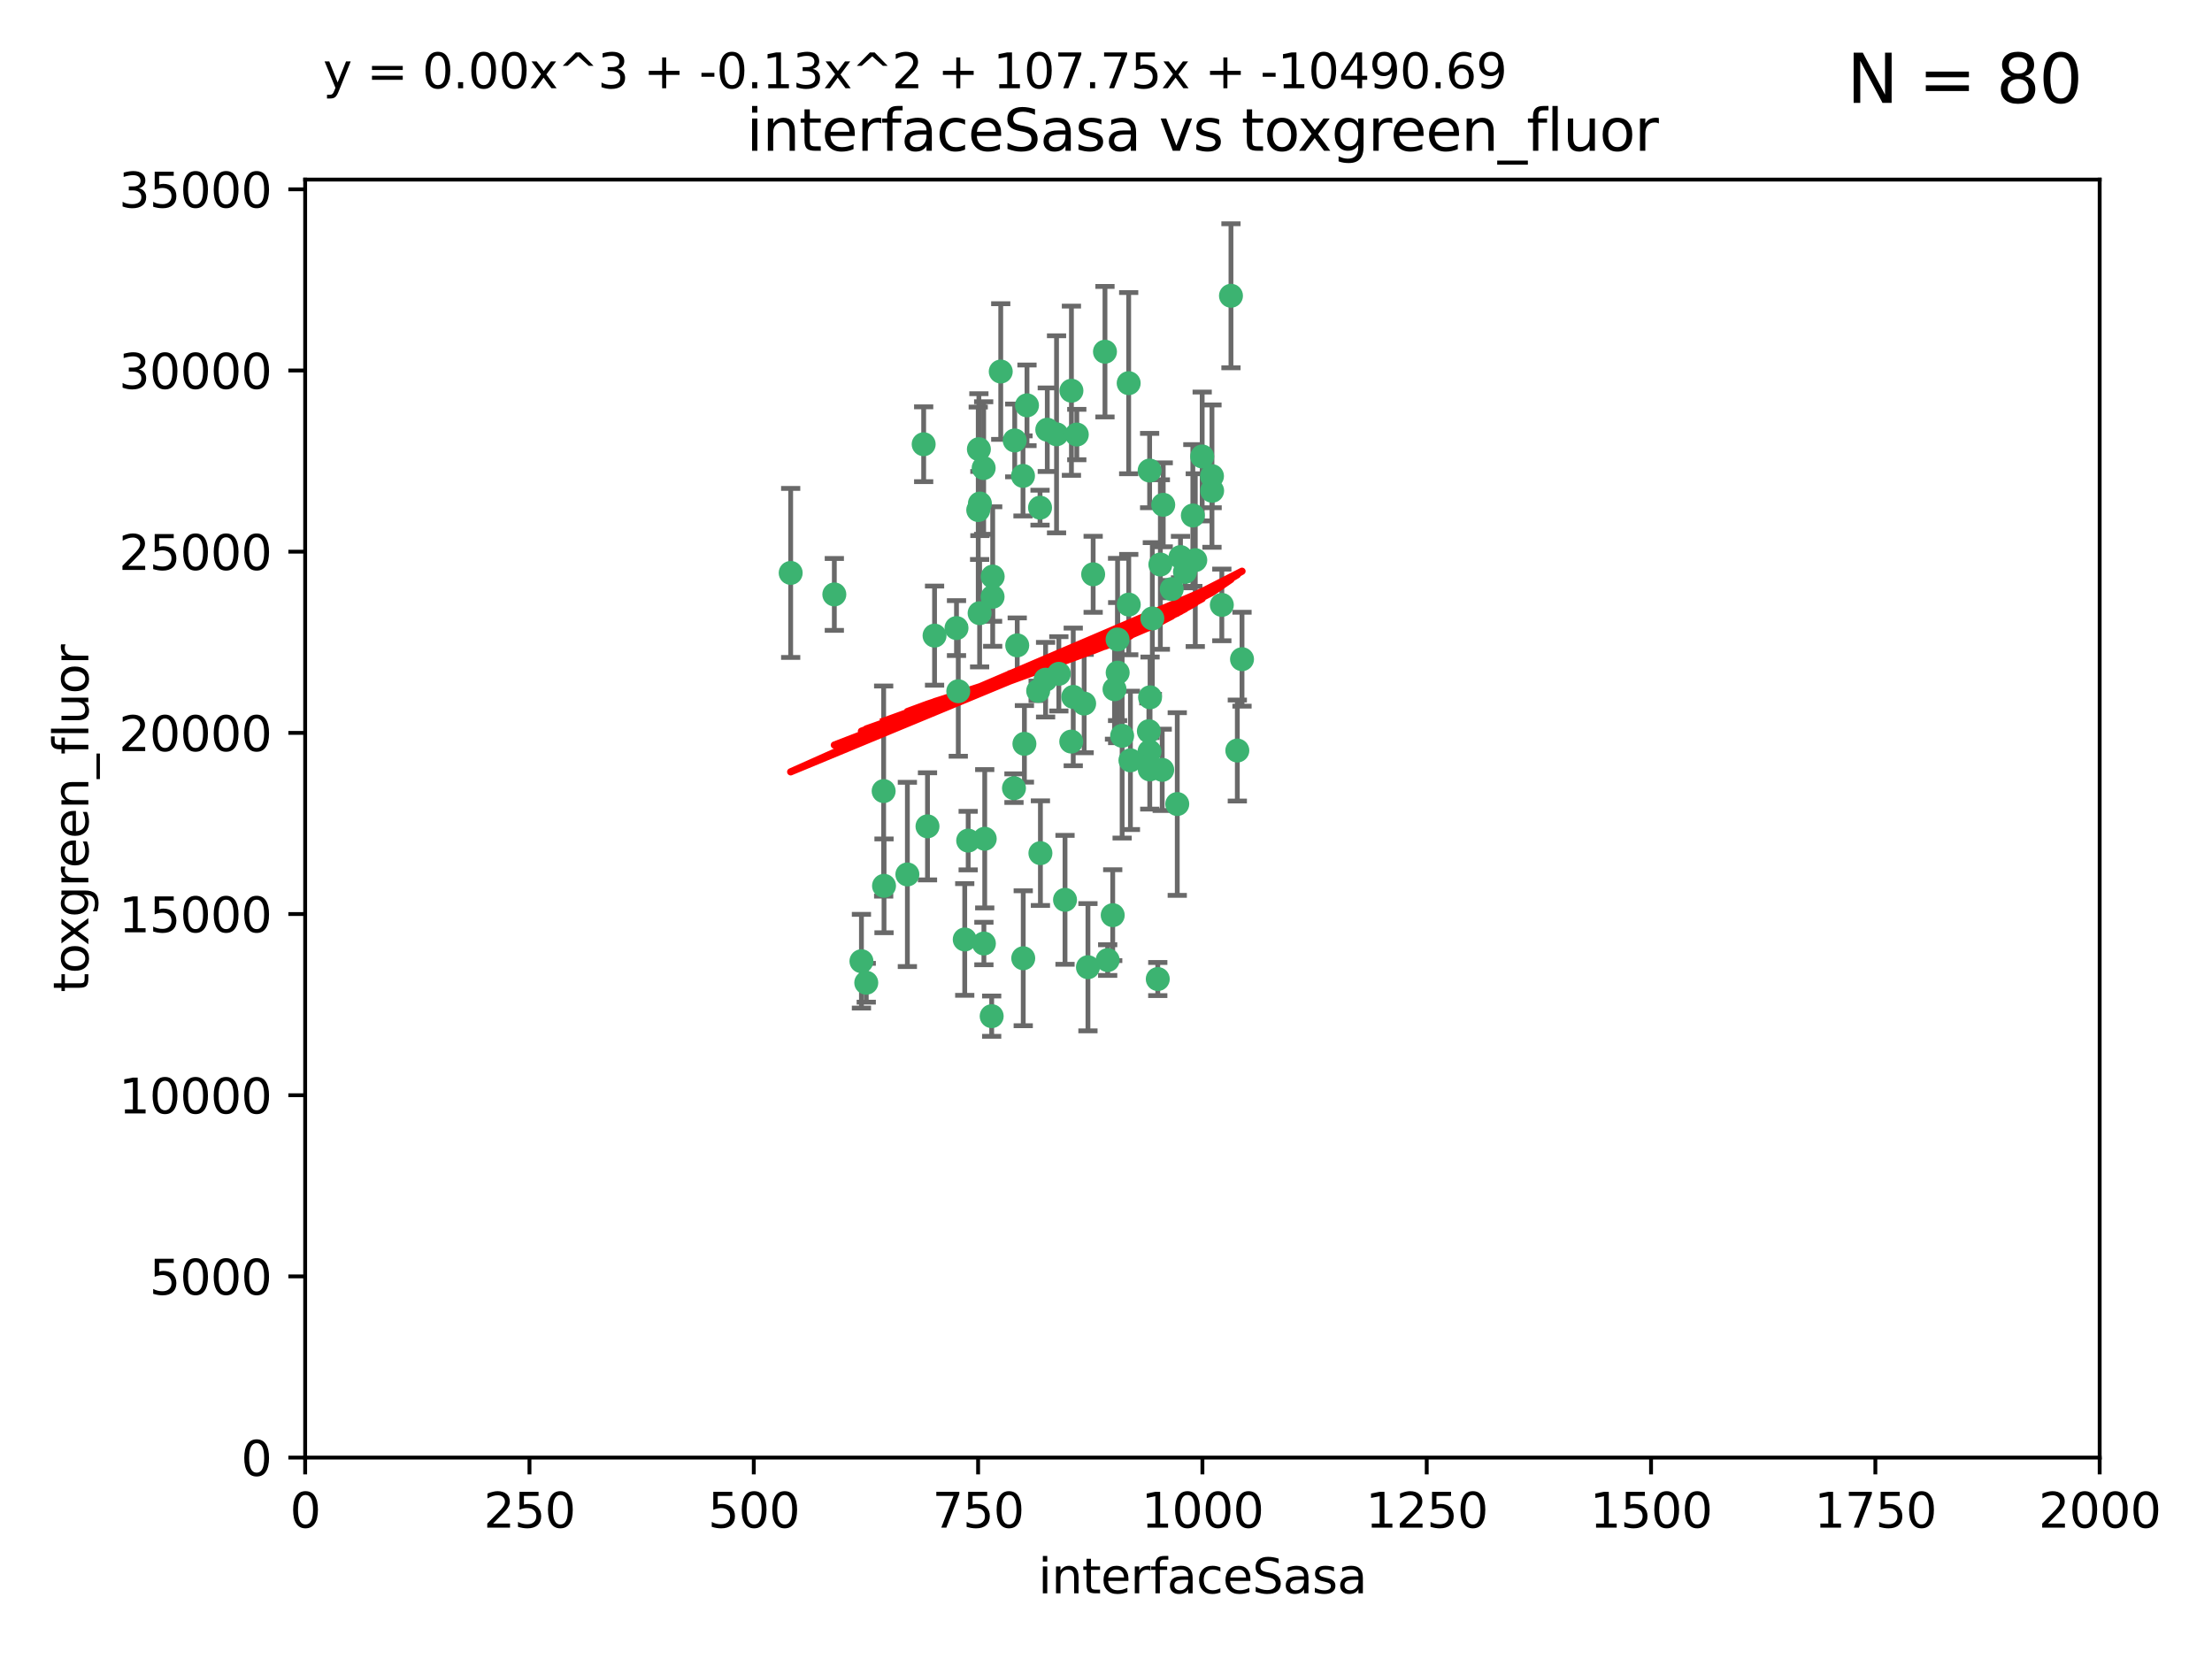 <?xml version="1.0" encoding="utf-8" standalone="no"?>
<!DOCTYPE svg PUBLIC "-//W3C//DTD SVG 1.1//EN"
  "http://www.w3.org/Graphics/SVG/1.1/DTD/svg11.dtd">
<svg xmlns:xlink="http://www.w3.org/1999/xlink" width="460.8pt" height="345.6pt" viewBox="0 0 460.8 345.6" xmlns="http://www.w3.org/2000/svg" version="1.1">
 <defs>
  <style type="text/css">*{stroke-linejoin: round; stroke-linecap: butt}</style>
 </defs>
 <g id="figure_1">
  <g id="patch_1">
   <path d="M 0 345.6 
L 460.8 345.6 
L 460.8 0 
L 0 0 
z
" style="fill: #ffffff"/>
  </g>
  <g id="axes_1">
   <g id="patch_2">
    <path d="M 63.571 303.64 
L 437.4 303.64 
L 437.4 37.411 
L 63.571 37.411 
z
" style="fill: #ffffff"/>
   </g>
   <g id="PathCollection_1">
    <defs>
     <path id="m60bef2f9eb" d="M 0 1.118 
C 0.297 1.118 0.581 1 0.791 0.791 
C 1 0.581 1.118 0.297 1.118 0 
C 1.118 -0.297 1 -0.581 0.791 -0.791 
C 0.581 -1 0.297 -1.118 0 -1.118 
C -0.297 -1.118 -0.581 -1 -0.791 -0.791 
C -1 -0.581 -1.118 -0.297 -1.118 0 
C -1.118 0.297 -1 0.581 -0.791 0.791 
C -0.581 1 -0.297 1.118 0 1.118 
z
" style="stroke: #3cb371"/>
    </defs>
    <g clip-path="url(#p9c5cfa58fe)">
     <use xlink:href="#m60bef2f9eb" x="242.323" y="105.159" style="fill: #3cb371; stroke: #3cb371"/>
     <use xlink:href="#m60bef2f9eb" x="248.998" y="116.686" style="fill: #3cb371; stroke: #3cb371"/>
     <use xlink:href="#m60bef2f9eb" x="239.489" y="98.026" style="fill: #3cb371; stroke: #3cb371"/>
     <use xlink:href="#m60bef2f9eb" x="250.437" y="95.094" style="fill: #3cb371; stroke: #3cb371"/>
     <use xlink:href="#m60bef2f9eb" x="218.168" y="89.516" style="fill: #3cb371; stroke: #3cb371"/>
     <use xlink:href="#m60bef2f9eb" x="245.919" y="116.045" style="fill: #3cb371; stroke: #3cb371"/>
     <use xlink:href="#m60bef2f9eb" x="230.187" y="73.266" style="fill: #3cb371; stroke: #3cb371"/>
     <use xlink:href="#m60bef2f9eb" x="240.054" y="128.839" style="fill: #3cb371; stroke: #3cb371"/>
     <use xlink:href="#m60bef2f9eb" x="246.854" y="119.146" style="fill: #3cb371; stroke: #3cb371"/>
     <use xlink:href="#m60bef2f9eb" x="231.8" y="190.648" style="fill: #3cb371; stroke: #3cb371"/>
     <use xlink:href="#m60bef2f9eb" x="223.198" y="81.394" style="fill: #3cb371; stroke: #3cb371"/>
     <use xlink:href="#m60bef2f9eb" x="258.734" y="137.321" style="fill: #3cb371; stroke: #3cb371"/>
     <use xlink:href="#m60bef2f9eb" x="233.762" y="153.285" style="fill: #3cb371; stroke: #3cb371"/>
     <use xlink:href="#m60bef2f9eb" x="235.488" y="158.394" style="fill: #3cb371; stroke: #3cb371"/>
     <use xlink:href="#m60bef2f9eb" x="211.385" y="91.754" style="fill: #3cb371; stroke: #3cb371"/>
     <use xlink:href="#m60bef2f9eb" x="235.142" y="125.947" style="fill: #3cb371; stroke: #3cb371"/>
     <use xlink:href="#m60bef2f9eb" x="220.097" y="90.475" style="fill: #3cb371; stroke: #3cb371"/>
     <use xlink:href="#m60bef2f9eb" x="223.161" y="154.483" style="fill: #3cb371; stroke: #3cb371"/>
     <use xlink:href="#m60bef2f9eb" x="248.491" y="107.386" style="fill: #3cb371; stroke: #3cb371"/>
     <use xlink:href="#m60bef2f9eb" x="241.725" y="117.601" style="fill: #3cb371; stroke: #3cb371"/>
     <use xlink:href="#m60bef2f9eb" x="225.848" y="146.564" style="fill: #3cb371; stroke: #3cb371"/>
     <use xlink:href="#m60bef2f9eb" x="252.51" y="102.24" style="fill: #3cb371; stroke: #3cb371"/>
     <use xlink:href="#m60bef2f9eb" x="227.725" y="119.635" style="fill: #3cb371; stroke: #3cb371"/>
     <use xlink:href="#m60bef2f9eb" x="235.125" y="79.819" style="fill: #3cb371; stroke: #3cb371"/>
     <use xlink:href="#m60bef2f9eb" x="206.772" y="124.329" style="fill: #3cb371; stroke: #3cb371"/>
     <use xlink:href="#m60bef2f9eb" x="244.091" y="122.72" style="fill: #3cb371; stroke: #3cb371"/>
     <use xlink:href="#m60bef2f9eb" x="241.185" y="203.953" style="fill: #3cb371; stroke: #3cb371"/>
     <use xlink:href="#m60bef2f9eb" x="211.908" y="134.443" style="fill: #3cb371; stroke: #3cb371"/>
     <use xlink:href="#m60bef2f9eb" x="213.404" y="154.954" style="fill: #3cb371; stroke: #3cb371"/>
     <use xlink:href="#m60bef2f9eb" x="204.131" y="104.896" style="fill: #3cb371; stroke: #3cb371"/>
     <use xlink:href="#m60bef2f9eb" x="239.465" y="156.559" style="fill: #3cb371; stroke: #3cb371"/>
     <use xlink:href="#m60bef2f9eb" x="257.757" y="156.348" style="fill: #3cb371; stroke: #3cb371"/>
     <use xlink:href="#m60bef2f9eb" x="216.658" y="105.756" style="fill: #3cb371; stroke: #3cb371"/>
     <use xlink:href="#m60bef2f9eb" x="204.916" y="97.498" style="fill: #3cb371; stroke: #3cb371"/>
     <use xlink:href="#m60bef2f9eb" x="192.417" y="92.545" style="fill: #3cb371; stroke: #3cb371"/>
     <use xlink:href="#m60bef2f9eb" x="216.269" y="143.916" style="fill: #3cb371; stroke: #3cb371"/>
     <use xlink:href="#m60bef2f9eb" x="206.796" y="120.108" style="fill: #3cb371; stroke: #3cb371"/>
     <use xlink:href="#m60bef2f9eb" x="206.585" y="211.686" style="fill: #3cb371; stroke: #3cb371"/>
     <use xlink:href="#m60bef2f9eb" x="230.751" y="200.005" style="fill: #3cb371; stroke: #3cb371"/>
     <use xlink:href="#m60bef2f9eb" x="199.256" y="130.84" style="fill: #3cb371; stroke: #3cb371"/>
     <use xlink:href="#m60bef2f9eb" x="213.159" y="199.62" style="fill: #3cb371; stroke: #3cb371"/>
     <use xlink:href="#m60bef2f9eb" x="220.577" y="140.37" style="fill: #3cb371; stroke: #3cb371"/>
     <use xlink:href="#m60bef2f9eb" x="242.11" y="160.372" style="fill: #3cb371; stroke: #3cb371"/>
     <use xlink:href="#m60bef2f9eb" x="223.577" y="145.178" style="fill: #3cb371; stroke: #3cb371"/>
     <use xlink:href="#m60bef2f9eb" x="254.529" y="126.015" style="fill: #3cb371; stroke: #3cb371"/>
     <use xlink:href="#m60bef2f9eb" x="208.473" y="77.397" style="fill: #3cb371; stroke: #3cb371"/>
     <use xlink:href="#m60bef2f9eb" x="203.92" y="93.572" style="fill: #3cb371; stroke: #3cb371"/>
     <use xlink:href="#m60bef2f9eb" x="239.332" y="152.32" style="fill: #3cb371; stroke: #3cb371"/>
     <use xlink:href="#m60bef2f9eb" x="204.073" y="127.738" style="fill: #3cb371; stroke: #3cb371"/>
     <use xlink:href="#m60bef2f9eb" x="239.579" y="145.262" style="fill: #3cb371; stroke: #3cb371"/>
     <use xlink:href="#m60bef2f9eb" x="221.863" y="187.448" style="fill: #3cb371; stroke: #3cb371"/>
     <use xlink:href="#m60bef2f9eb" x="232.833" y="140.122" style="fill: #3cb371; stroke: #3cb371"/>
     <use xlink:href="#m60bef2f9eb" x="252.476" y="99.184" style="fill: #3cb371; stroke: #3cb371"/>
     <use xlink:href="#m60bef2f9eb" x="256.433" y="61.614" style="fill: #3cb371; stroke: #3cb371"/>
     <use xlink:href="#m60bef2f9eb" x="203.785" y="106.253" style="fill: #3cb371; stroke: #3cb371"/>
     <use xlink:href="#m60bef2f9eb" x="213.94" y="84.44" style="fill: #3cb371; stroke: #3cb371"/>
     <use xlink:href="#m60bef2f9eb" x="194.686" y="132.411" style="fill: #3cb371; stroke: #3cb371"/>
     <use xlink:href="#m60bef2f9eb" x="213.11" y="99.14" style="fill: #3cb371; stroke: #3cb371"/>
     <use xlink:href="#m60bef2f9eb" x="180.458" y="204.723" style="fill: #3cb371; stroke: #3cb371"/>
     <use xlink:href="#m60bef2f9eb" x="211.23" y="164.19" style="fill: #3cb371; stroke: #3cb371"/>
     <use xlink:href="#m60bef2f9eb" x="199.626" y="143.999" style="fill: #3cb371; stroke: #3cb371"/>
     <use xlink:href="#m60bef2f9eb" x="189.023" y="182.16" style="fill: #3cb371; stroke: #3cb371"/>
     <use xlink:href="#m60bef2f9eb" x="193.215" y="172.143" style="fill: #3cb371; stroke: #3cb371"/>
     <use xlink:href="#m60bef2f9eb" x="232.811" y="133.213" style="fill: #3cb371; stroke: #3cb371"/>
     <use xlink:href="#m60bef2f9eb" x="224.314" y="90.523" style="fill: #3cb371; stroke: #3cb371"/>
     <use xlink:href="#m60bef2f9eb" x="239.516" y="160.289" style="fill: #3cb371; stroke: #3cb371"/>
     <use xlink:href="#m60bef2f9eb" x="204.964" y="196.552" style="fill: #3cb371; stroke: #3cb371"/>
     <use xlink:href="#m60bef2f9eb" x="164.714" y="119.349" style="fill: #3cb371; stroke: #3cb371"/>
     <use xlink:href="#m60bef2f9eb" x="216.738" y="177.728" style="fill: #3cb371; stroke: #3cb371"/>
     <use xlink:href="#m60bef2f9eb" x="200.972" y="195.709" style="fill: #3cb371; stroke: #3cb371"/>
     <use xlink:href="#m60bef2f9eb" x="205.136" y="174.728" style="fill: #3cb371; stroke: #3cb371"/>
     <use xlink:href="#m60bef2f9eb" x="217.815" y="141.593" style="fill: #3cb371; stroke: #3cb371"/>
     <use xlink:href="#m60bef2f9eb" x="201.69" y="175.112" style="fill: #3cb371; stroke: #3cb371"/>
     <use xlink:href="#m60bef2f9eb" x="184.082" y="164.794" style="fill: #3cb371; stroke: #3cb371"/>
     <use xlink:href="#m60bef2f9eb" x="232.174" y="143.576" style="fill: #3cb371; stroke: #3cb371"/>
     <use xlink:href="#m60bef2f9eb" x="179.453" y="200.236" style="fill: #3cb371; stroke: #3cb371"/>
     <use xlink:href="#m60bef2f9eb" x="245.245" y="167.495" style="fill: #3cb371; stroke: #3cb371"/>
     <use xlink:href="#m60bef2f9eb" x="173.806" y="123.828" style="fill: #3cb371; stroke: #3cb371"/>
     <use xlink:href="#m60bef2f9eb" x="226.639" y="201.488" style="fill: #3cb371; stroke: #3cb371"/>
     <use xlink:href="#m60bef2f9eb" x="184.157" y="184.534" style="fill: #3cb371; stroke: #3cb371"/>
    </g>
   </g>
   <g id="matplotlib.axis_1">
    <g id="xtick_1">
     <g id="line2d_1">
      <defs>
       <path id="mb56cd57a44" d="M 0 0 
L 0 3.5 
" style="stroke: #000000; stroke-width: 0.8"/>
      </defs>
      <g>
       <use xlink:href="#mb56cd57a44" x="63.571" y="303.64" style="stroke: #000000; stroke-width: 0.8"/>
      </g>
     </g>
     <g id="text_1">
      <!-- 0 -->
      <g transform="translate(60.39 318.238)scale(0.1 -0.1)">
       <defs>
        <path id="DejaVuSans-30" d="M 2034 4250 
Q 1547 4250 1301 3770 
Q 1056 3291 1056 2328 
Q 1056 1369 1301 889 
Q 1547 409 2034 409 
Q 2525 409 2770 889 
Q 3016 1369 3016 2328 
Q 3016 3291 2770 3770 
Q 2525 4250 2034 4250 
z
M 2034 4750 
Q 2819 4750 3233 4129 
Q 3647 3509 3647 2328 
Q 3647 1150 3233 529 
Q 2819 -91 2034 -91 
Q 1250 -91 836 529 
Q 422 1150 422 2328 
Q 422 3509 836 4129 
Q 1250 4750 2034 4750 
z
" transform="scale(0.016)"/>
       </defs>
       <use xlink:href="#DejaVuSans-30"/>
      </g>
     </g>
    </g>
    <g id="xtick_2">
     <g id="line2d_2">
      <g>
       <use xlink:href="#mb56cd57a44" x="110.3" y="303.64" style="stroke: #000000; stroke-width: 0.8"/>
      </g>
     </g>
     <g id="text_2">
      <!-- 250 -->
      <g transform="translate(100.756 318.238)scale(0.1 -0.1)">
       <defs>
        <path id="DejaVuSans-32" d="M 1228 531 
L 3431 531 
L 3431 0 
L 469 0 
L 469 531 
Q 828 903 1448 1529 
Q 2069 2156 2228 2338 
Q 2531 2678 2651 2914 
Q 2772 3150 2772 3378 
Q 2772 3750 2511 3984 
Q 2250 4219 1831 4219 
Q 1534 4219 1204 4116 
Q 875 4013 500 3803 
L 500 4441 
Q 881 4594 1212 4672 
Q 1544 4750 1819 4750 
Q 2544 4750 2975 4387 
Q 3406 4025 3406 3419 
Q 3406 3131 3298 2873 
Q 3191 2616 2906 2266 
Q 2828 2175 2409 1742 
Q 1991 1309 1228 531 
z
" transform="scale(0.016)"/>
        <path id="DejaVuSans-35" d="M 691 4666 
L 3169 4666 
L 3169 4134 
L 1269 4134 
L 1269 2991 
Q 1406 3038 1543 3061 
Q 1681 3084 1819 3084 
Q 2600 3084 3056 2656 
Q 3513 2228 3513 1497 
Q 3513 744 3044 326 
Q 2575 -91 1722 -91 
Q 1428 -91 1123 -41 
Q 819 9 494 109 
L 494 744 
Q 775 591 1075 516 
Q 1375 441 1709 441 
Q 2250 441 2565 725 
Q 2881 1009 2881 1497 
Q 2881 1984 2565 2268 
Q 2250 2553 1709 2553 
Q 1456 2553 1204 2497 
Q 953 2441 691 2322 
L 691 4666 
z
" transform="scale(0.016)"/>
       </defs>
       <use xlink:href="#DejaVuSans-32"/>
       <use xlink:href="#DejaVuSans-35" x="63.623"/>
       <use xlink:href="#DejaVuSans-30" x="127.246"/>
      </g>
     </g>
    </g>
    <g id="xtick_3">
     <g id="line2d_3">
      <g>
       <use xlink:href="#mb56cd57a44" x="157.028" y="303.64" style="stroke: #000000; stroke-width: 0.8"/>
      </g>
     </g>
     <g id="text_3">
      <!-- 500 -->
      <g transform="translate(147.485 318.238)scale(0.1 -0.1)">
       <use xlink:href="#DejaVuSans-35"/>
       <use xlink:href="#DejaVuSans-30" x="63.623"/>
       <use xlink:href="#DejaVuSans-30" x="127.246"/>
      </g>
     </g>
    </g>
    <g id="xtick_4">
     <g id="line2d_4">
      <g>
       <use xlink:href="#mb56cd57a44" x="203.757" y="303.64" style="stroke: #000000; stroke-width: 0.8"/>
      </g>
     </g>
     <g id="text_4">
      <!-- 750 -->
      <g transform="translate(194.213 318.238)scale(0.1 -0.1)">
       <defs>
        <path id="DejaVuSans-37" d="M 525 4666 
L 3525 4666 
L 3525 4397 
L 1831 0 
L 1172 0 
L 2766 4134 
L 525 4134 
L 525 4666 
z
" transform="scale(0.016)"/>
       </defs>
       <use xlink:href="#DejaVuSans-37"/>
       <use xlink:href="#DejaVuSans-35" x="63.623"/>
       <use xlink:href="#DejaVuSans-30" x="127.246"/>
      </g>
     </g>
    </g>
    <g id="xtick_5">
     <g id="line2d_5">
      <g>
       <use xlink:href="#mb56cd57a44" x="250.486" y="303.64" style="stroke: #000000; stroke-width: 0.8"/>
      </g>
     </g>
     <g id="text_5">
      <!-- 1000 -->
      <g transform="translate(237.761 318.238)scale(0.1 -0.1)">
       <defs>
        <path id="DejaVuSans-31" d="M 794 531 
L 1825 531 
L 1825 4091 
L 703 3866 
L 703 4441 
L 1819 4666 
L 2450 4666 
L 2450 531 
L 3481 531 
L 3481 0 
L 794 0 
L 794 531 
z
" transform="scale(0.016)"/>
       </defs>
       <use xlink:href="#DejaVuSans-31"/>
       <use xlink:href="#DejaVuSans-30" x="63.623"/>
       <use xlink:href="#DejaVuSans-30" x="127.246"/>
       <use xlink:href="#DejaVuSans-30" x="190.869"/>
      </g>
     </g>
    </g>
    <g id="xtick_6">
     <g id="line2d_6">
      <g>
       <use xlink:href="#mb56cd57a44" x="297.214" y="303.64" style="stroke: #000000; stroke-width: 0.8"/>
      </g>
     </g>
     <g id="text_6">
      <!-- 1250 -->
      <g transform="translate(284.489 318.238)scale(0.1 -0.1)">
       <use xlink:href="#DejaVuSans-31"/>
       <use xlink:href="#DejaVuSans-32" x="63.623"/>
       <use xlink:href="#DejaVuSans-35" x="127.246"/>
       <use xlink:href="#DejaVuSans-30" x="190.869"/>
      </g>
     </g>
    </g>
    <g id="xtick_7">
     <g id="line2d_7">
      <g>
       <use xlink:href="#mb56cd57a44" x="343.943" y="303.64" style="stroke: #000000; stroke-width: 0.8"/>
      </g>
     </g>
     <g id="text_7">
      <!-- 1500 -->
      <g transform="translate(331.218 318.238)scale(0.1 -0.1)">
       <use xlink:href="#DejaVuSans-31"/>
       <use xlink:href="#DejaVuSans-35" x="63.623"/>
       <use xlink:href="#DejaVuSans-30" x="127.246"/>
       <use xlink:href="#DejaVuSans-30" x="190.869"/>
      </g>
     </g>
    </g>
    <g id="xtick_8">
     <g id="line2d_8">
      <g>
       <use xlink:href="#mb56cd57a44" x="390.671" y="303.64" style="stroke: #000000; stroke-width: 0.8"/>
      </g>
     </g>
     <g id="text_8">
      <!-- 1750 -->
      <g transform="translate(377.946 318.238)scale(0.1 -0.1)">
       <use xlink:href="#DejaVuSans-31"/>
       <use xlink:href="#DejaVuSans-37" x="63.623"/>
       <use xlink:href="#DejaVuSans-35" x="127.246"/>
       <use xlink:href="#DejaVuSans-30" x="190.869"/>
      </g>
     </g>
    </g>
    <g id="xtick_9">
     <g id="line2d_9">
      <g>
       <use xlink:href="#mb56cd57a44" x="437.4" y="303.64" style="stroke: #000000; stroke-width: 0.8"/>
      </g>
     </g>
     <g id="text_9">
      <!-- 2000 -->
      <g transform="translate(424.675 318.238)scale(0.1 -0.1)">
       <use xlink:href="#DejaVuSans-32"/>
       <use xlink:href="#DejaVuSans-30" x="63.623"/>
       <use xlink:href="#DejaVuSans-30" x="127.246"/>
       <use xlink:href="#DejaVuSans-30" x="190.869"/>
      </g>
     </g>
    </g>
    <g id="text_10">
     <!-- interfaceSasa -->
     <g transform="translate(216.279 331.917)scale(0.1 -0.1)">
      <defs>
       <path id="DejaVuSans-69" d="M 603 3500 
L 1178 3500 
L 1178 0 
L 603 0 
L 603 3500 
z
M 603 4863 
L 1178 4863 
L 1178 4134 
L 603 4134 
L 603 4863 
z
" transform="scale(0.016)"/>
       <path id="DejaVuSans-6e" d="M 3513 2113 
L 3513 0 
L 2938 0 
L 2938 2094 
Q 2938 2591 2744 2837 
Q 2550 3084 2163 3084 
Q 1697 3084 1428 2787 
Q 1159 2491 1159 1978 
L 1159 0 
L 581 0 
L 581 3500 
L 1159 3500 
L 1159 2956 
Q 1366 3272 1645 3428 
Q 1925 3584 2291 3584 
Q 2894 3584 3203 3211 
Q 3513 2838 3513 2113 
z
" transform="scale(0.016)"/>
       <path id="DejaVuSans-74" d="M 1172 4494 
L 1172 3500 
L 2356 3500 
L 2356 3053 
L 1172 3053 
L 1172 1153 
Q 1172 725 1289 603 
Q 1406 481 1766 481 
L 2356 481 
L 2356 0 
L 1766 0 
Q 1100 0 847 248 
Q 594 497 594 1153 
L 594 3053 
L 172 3053 
L 172 3500 
L 594 3500 
L 594 4494 
L 1172 4494 
z
" transform="scale(0.016)"/>
       <path id="DejaVuSans-65" d="M 3597 1894 
L 3597 1613 
L 953 1613 
Q 991 1019 1311 708 
Q 1631 397 2203 397 
Q 2534 397 2845 478 
Q 3156 559 3463 722 
L 3463 178 
Q 3153 47 2828 -22 
Q 2503 -91 2169 -91 
Q 1331 -91 842 396 
Q 353 884 353 1716 
Q 353 2575 817 3079 
Q 1281 3584 2069 3584 
Q 2775 3584 3186 3129 
Q 3597 2675 3597 1894 
z
M 3022 2063 
Q 3016 2534 2758 2815 
Q 2500 3097 2075 3097 
Q 1594 3097 1305 2825 
Q 1016 2553 972 2059 
L 3022 2063 
z
" transform="scale(0.016)"/>
       <path id="DejaVuSans-72" d="M 2631 2963 
Q 2534 3019 2420 3045 
Q 2306 3072 2169 3072 
Q 1681 3072 1420 2755 
Q 1159 2438 1159 1844 
L 1159 0 
L 581 0 
L 581 3500 
L 1159 3500 
L 1159 2956 
Q 1341 3275 1631 3429 
Q 1922 3584 2338 3584 
Q 2397 3584 2469 3576 
Q 2541 3569 2628 3553 
L 2631 2963 
z
" transform="scale(0.016)"/>
       <path id="DejaVuSans-66" d="M 2375 4863 
L 2375 4384 
L 1825 4384 
Q 1516 4384 1395 4259 
Q 1275 4134 1275 3809 
L 1275 3500 
L 2222 3500 
L 2222 3053 
L 1275 3053 
L 1275 0 
L 697 0 
L 697 3053 
L 147 3053 
L 147 3500 
L 697 3500 
L 697 3744 
Q 697 4328 969 4595 
Q 1241 4863 1831 4863 
L 2375 4863 
z
" transform="scale(0.016)"/>
       <path id="DejaVuSans-61" d="M 2194 1759 
Q 1497 1759 1228 1600 
Q 959 1441 959 1056 
Q 959 750 1161 570 
Q 1363 391 1709 391 
Q 2188 391 2477 730 
Q 2766 1069 2766 1631 
L 2766 1759 
L 2194 1759 
z
M 3341 1997 
L 3341 0 
L 2766 0 
L 2766 531 
Q 2569 213 2275 61 
Q 1981 -91 1556 -91 
Q 1019 -91 701 211 
Q 384 513 384 1019 
Q 384 1609 779 1909 
Q 1175 2209 1959 2209 
L 2766 2209 
L 2766 2266 
Q 2766 2663 2505 2880 
Q 2244 3097 1772 3097 
Q 1472 3097 1187 3025 
Q 903 2953 641 2809 
L 641 3341 
Q 956 3463 1253 3523 
Q 1550 3584 1831 3584 
Q 2591 3584 2966 3190 
Q 3341 2797 3341 1997 
z
" transform="scale(0.016)"/>
       <path id="DejaVuSans-63" d="M 3122 3366 
L 3122 2828 
Q 2878 2963 2633 3030 
Q 2388 3097 2138 3097 
Q 1578 3097 1268 2742 
Q 959 2388 959 1747 
Q 959 1106 1268 751 
Q 1578 397 2138 397 
Q 2388 397 2633 464 
Q 2878 531 3122 666 
L 3122 134 
Q 2881 22 2623 -34 
Q 2366 -91 2075 -91 
Q 1284 -91 818 406 
Q 353 903 353 1747 
Q 353 2603 823 3093 
Q 1294 3584 2113 3584 
Q 2378 3584 2631 3529 
Q 2884 3475 3122 3366 
z
" transform="scale(0.016)"/>
       <path id="DejaVuSans-53" d="M 3425 4513 
L 3425 3897 
Q 3066 4069 2747 4153 
Q 2428 4238 2131 4238 
Q 1616 4238 1336 4038 
Q 1056 3838 1056 3469 
Q 1056 3159 1242 3001 
Q 1428 2844 1947 2747 
L 2328 2669 
Q 3034 2534 3370 2195 
Q 3706 1856 3706 1288 
Q 3706 609 3251 259 
Q 2797 -91 1919 -91 
Q 1588 -91 1214 -16 
Q 841 59 441 206 
L 441 856 
Q 825 641 1194 531 
Q 1563 422 1919 422 
Q 2459 422 2753 634 
Q 3047 847 3047 1241 
Q 3047 1584 2836 1778 
Q 2625 1972 2144 2069 
L 1759 2144 
Q 1053 2284 737 2584 
Q 422 2884 422 3419 
Q 422 4038 858 4394 
Q 1294 4750 2059 4750 
Q 2388 4750 2728 4690 
Q 3069 4631 3425 4513 
z
" transform="scale(0.016)"/>
       <path id="DejaVuSans-73" d="M 2834 3397 
L 2834 2853 
Q 2591 2978 2328 3040 
Q 2066 3103 1784 3103 
Q 1356 3103 1142 2972 
Q 928 2841 928 2578 
Q 928 2378 1081 2264 
Q 1234 2150 1697 2047 
L 1894 2003 
Q 2506 1872 2764 1633 
Q 3022 1394 3022 966 
Q 3022 478 2636 193 
Q 2250 -91 1575 -91 
Q 1294 -91 989 -36 
Q 684 19 347 128 
L 347 722 
Q 666 556 975 473 
Q 1284 391 1588 391 
Q 1994 391 2212 530 
Q 2431 669 2431 922 
Q 2431 1156 2273 1281 
Q 2116 1406 1581 1522 
L 1381 1569 
Q 847 1681 609 1914 
Q 372 2147 372 2553 
Q 372 3047 722 3315 
Q 1072 3584 1716 3584 
Q 2034 3584 2315 3537 
Q 2597 3491 2834 3397 
z
" transform="scale(0.016)"/>
      </defs>
      <use xlink:href="#DejaVuSans-69"/>
      <use xlink:href="#DejaVuSans-6e" x="27.783"/>
      <use xlink:href="#DejaVuSans-74" x="91.162"/>
      <use xlink:href="#DejaVuSans-65" x="130.371"/>
      <use xlink:href="#DejaVuSans-72" x="191.895"/>
      <use xlink:href="#DejaVuSans-66" x="233.008"/>
      <use xlink:href="#DejaVuSans-61" x="268.213"/>
      <use xlink:href="#DejaVuSans-63" x="329.492"/>
      <use xlink:href="#DejaVuSans-65" x="384.473"/>
      <use xlink:href="#DejaVuSans-53" x="445.996"/>
      <use xlink:href="#DejaVuSans-61" x="509.473"/>
      <use xlink:href="#DejaVuSans-73" x="570.752"/>
      <use xlink:href="#DejaVuSans-61" x="622.852"/>
     </g>
    </g>
   </g>
   <g id="matplotlib.axis_2">
    <g id="ytick_1">
     <g id="line2d_10">
      <defs>
       <path id="ma8b6ce3c88" d="M 0 0 
L -3.5 0 
" style="stroke: #000000; stroke-width: 0.8"/>
      </defs>
      <g>
       <use xlink:href="#ma8b6ce3c88" x="63.571" y="303.64" style="stroke: #000000; stroke-width: 0.8"/>
      </g>
     </g>
     <g id="text_11">
      <!-- 0 -->
      <g transform="translate(50.209 307.439)scale(0.1 -0.1)">
       <use xlink:href="#DejaVuSans-30"/>
      </g>
     </g>
    </g>
    <g id="ytick_2">
     <g id="line2d_11">
      <g>
       <use xlink:href="#ma8b6ce3c88" x="63.571" y="265.897" style="stroke: #000000; stroke-width: 0.8"/>
      </g>
     </g>
     <g id="text_12">
      <!-- 5000 -->
      <g transform="translate(31.121 269.696)scale(0.1 -0.1)">
       <use xlink:href="#DejaVuSans-35"/>
       <use xlink:href="#DejaVuSans-30" x="63.623"/>
       <use xlink:href="#DejaVuSans-30" x="127.246"/>
       <use xlink:href="#DejaVuSans-30" x="190.869"/>
      </g>
     </g>
    </g>
    <g id="ytick_3">
     <g id="line2d_12">
      <g>
       <use xlink:href="#ma8b6ce3c88" x="63.571" y="228.154" style="stroke: #000000; stroke-width: 0.8"/>
      </g>
     </g>
     <g id="text_13">
      <!-- 10000 -->
      <g transform="translate(24.759 231.953)scale(0.1 -0.1)">
       <use xlink:href="#DejaVuSans-31"/>
       <use xlink:href="#DejaVuSans-30" x="63.623"/>
       <use xlink:href="#DejaVuSans-30" x="127.246"/>
       <use xlink:href="#DejaVuSans-30" x="190.869"/>
       <use xlink:href="#DejaVuSans-30" x="254.492"/>
      </g>
     </g>
    </g>
    <g id="ytick_4">
     <g id="line2d_13">
      <g>
       <use xlink:href="#ma8b6ce3c88" x="63.571" y="190.411" style="stroke: #000000; stroke-width: 0.8"/>
      </g>
     </g>
     <g id="text_14">
      <!-- 15000 -->
      <g transform="translate(24.759 194.21)scale(0.1 -0.1)">
       <use xlink:href="#DejaVuSans-31"/>
       <use xlink:href="#DejaVuSans-35" x="63.623"/>
       <use xlink:href="#DejaVuSans-30" x="127.246"/>
       <use xlink:href="#DejaVuSans-30" x="190.869"/>
       <use xlink:href="#DejaVuSans-30" x="254.492"/>
      </g>
     </g>
    </g>
    <g id="ytick_5">
     <g id="line2d_14">
      <g>
       <use xlink:href="#ma8b6ce3c88" x="63.571" y="152.668" style="stroke: #000000; stroke-width: 0.8"/>
      </g>
     </g>
     <g id="text_15">
      <!-- 20000 -->
      <g transform="translate(24.759 156.467)scale(0.1 -0.1)">
       <use xlink:href="#DejaVuSans-32"/>
       <use xlink:href="#DejaVuSans-30" x="63.623"/>
       <use xlink:href="#DejaVuSans-30" x="127.246"/>
       <use xlink:href="#DejaVuSans-30" x="190.869"/>
       <use xlink:href="#DejaVuSans-30" x="254.492"/>
      </g>
     </g>
    </g>
    <g id="ytick_6">
     <g id="line2d_15">
      <g>
       <use xlink:href="#ma8b6ce3c88" x="63.571" y="114.925" style="stroke: #000000; stroke-width: 0.8"/>
      </g>
     </g>
     <g id="text_16">
      <!-- 25000 -->
      <g transform="translate(24.759 118.724)scale(0.1 -0.1)">
       <use xlink:href="#DejaVuSans-32"/>
       <use xlink:href="#DejaVuSans-35" x="63.623"/>
       <use xlink:href="#DejaVuSans-30" x="127.246"/>
       <use xlink:href="#DejaVuSans-30" x="190.869"/>
       <use xlink:href="#DejaVuSans-30" x="254.492"/>
      </g>
     </g>
    </g>
    <g id="ytick_7">
     <g id="line2d_16">
      <g>
       <use xlink:href="#ma8b6ce3c88" x="63.571" y="77.181" style="stroke: #000000; stroke-width: 0.8"/>
      </g>
     </g>
     <g id="text_17">
      <!-- 30000 -->
      <g transform="translate(24.759 80.981)scale(0.1 -0.1)">
       <defs>
        <path id="DejaVuSans-33" d="M 2597 2516 
Q 3050 2419 3304 2112 
Q 3559 1806 3559 1356 
Q 3559 666 3084 287 
Q 2609 -91 1734 -91 
Q 1441 -91 1130 -33 
Q 819 25 488 141 
L 488 750 
Q 750 597 1062 519 
Q 1375 441 1716 441 
Q 2309 441 2620 675 
Q 2931 909 2931 1356 
Q 2931 1769 2642 2001 
Q 2353 2234 1838 2234 
L 1294 2234 
L 1294 2753 
L 1863 2753 
Q 2328 2753 2575 2939 
Q 2822 3125 2822 3475 
Q 2822 3834 2567 4026 
Q 2313 4219 1838 4219 
Q 1578 4219 1281 4162 
Q 984 4106 628 3988 
L 628 4550 
Q 988 4650 1302 4700 
Q 1616 4750 1894 4750 
Q 2613 4750 3031 4423 
Q 3450 4097 3450 3541 
Q 3450 3153 3228 2886 
Q 3006 2619 2597 2516 
z
" transform="scale(0.016)"/>
       </defs>
       <use xlink:href="#DejaVuSans-33"/>
       <use xlink:href="#DejaVuSans-30" x="63.623"/>
       <use xlink:href="#DejaVuSans-30" x="127.246"/>
       <use xlink:href="#DejaVuSans-30" x="190.869"/>
       <use xlink:href="#DejaVuSans-30" x="254.492"/>
      </g>
     </g>
    </g>
    <g id="ytick_8">
     <g id="line2d_17">
      <g>
       <use xlink:href="#ma8b6ce3c88" x="63.571" y="39.438" style="stroke: #000000; stroke-width: 0.8"/>
      </g>
     </g>
     <g id="text_18">
      <!-- 35000 -->
      <g transform="translate(24.759 43.238)scale(0.1 -0.1)">
       <use xlink:href="#DejaVuSans-33"/>
       <use xlink:href="#DejaVuSans-35" x="63.623"/>
       <use xlink:href="#DejaVuSans-30" x="127.246"/>
       <use xlink:href="#DejaVuSans-30" x="190.869"/>
       <use xlink:href="#DejaVuSans-30" x="254.492"/>
      </g>
     </g>
    </g>
    <g id="text_19">
     <!-- toxgreen_fluor -->
     <g transform="translate(18.401 206.72)rotate(-90)scale(0.1 -0.1)">
      <defs>
       <path id="DejaVuSans-6f" d="M 1959 3097 
Q 1497 3097 1228 2736 
Q 959 2375 959 1747 
Q 959 1119 1226 758 
Q 1494 397 1959 397 
Q 2419 397 2687 759 
Q 2956 1122 2956 1747 
Q 2956 2369 2687 2733 
Q 2419 3097 1959 3097 
z
M 1959 3584 
Q 2709 3584 3137 3096 
Q 3566 2609 3566 1747 
Q 3566 888 3137 398 
Q 2709 -91 1959 -91 
Q 1206 -91 779 398 
Q 353 888 353 1747 
Q 353 2609 779 3096 
Q 1206 3584 1959 3584 
z
" transform="scale(0.016)"/>
       <path id="DejaVuSans-78" d="M 3513 3500 
L 2247 1797 
L 3578 0 
L 2900 0 
L 1881 1375 
L 863 0 
L 184 0 
L 1544 1831 
L 300 3500 
L 978 3500 
L 1906 2253 
L 2834 3500 
L 3513 3500 
z
" transform="scale(0.016)"/>
       <path id="DejaVuSans-67" d="M 2906 1791 
Q 2906 2416 2648 2759 
Q 2391 3103 1925 3103 
Q 1463 3103 1205 2759 
Q 947 2416 947 1791 
Q 947 1169 1205 825 
Q 1463 481 1925 481 
Q 2391 481 2648 825 
Q 2906 1169 2906 1791 
z
M 3481 434 
Q 3481 -459 3084 -895 
Q 2688 -1331 1869 -1331 
Q 1566 -1331 1297 -1286 
Q 1028 -1241 775 -1147 
L 775 -588 
Q 1028 -725 1275 -790 
Q 1522 -856 1778 -856 
Q 2344 -856 2625 -561 
Q 2906 -266 2906 331 
L 2906 616 
Q 2728 306 2450 153 
Q 2172 0 1784 0 
Q 1141 0 747 490 
Q 353 981 353 1791 
Q 353 2603 747 3093 
Q 1141 3584 1784 3584 
Q 2172 3584 2450 3431 
Q 2728 3278 2906 2969 
L 2906 3500 
L 3481 3500 
L 3481 434 
z
" transform="scale(0.016)"/>
       <path id="DejaVuSans-5f" d="M 3263 -1063 
L 3263 -1509 
L -63 -1509 
L -63 -1063 
L 3263 -1063 
z
" transform="scale(0.016)"/>
       <path id="DejaVuSans-6c" d="M 603 4863 
L 1178 4863 
L 1178 0 
L 603 0 
L 603 4863 
z
" transform="scale(0.016)"/>
       <path id="DejaVuSans-75" d="M 544 1381 
L 544 3500 
L 1119 3500 
L 1119 1403 
Q 1119 906 1312 657 
Q 1506 409 1894 409 
Q 2359 409 2629 706 
Q 2900 1003 2900 1516 
L 2900 3500 
L 3475 3500 
L 3475 0 
L 2900 0 
L 2900 538 
Q 2691 219 2414 64 
Q 2138 -91 1772 -91 
Q 1169 -91 856 284 
Q 544 659 544 1381 
z
M 1991 3584 
L 1991 3584 
z
" transform="scale(0.016)"/>
      </defs>
      <use xlink:href="#DejaVuSans-74"/>
      <use xlink:href="#DejaVuSans-6f" x="39.209"/>
      <use xlink:href="#DejaVuSans-78" x="97.266"/>
      <use xlink:href="#DejaVuSans-67" x="156.445"/>
      <use xlink:href="#DejaVuSans-72" x="219.922"/>
      <use xlink:href="#DejaVuSans-65" x="258.785"/>
      <use xlink:href="#DejaVuSans-65" x="320.309"/>
      <use xlink:href="#DejaVuSans-6e" x="381.832"/>
      <use xlink:href="#DejaVuSans-5f" x="445.211"/>
      <use xlink:href="#DejaVuSans-66" x="495.211"/>
      <use xlink:href="#DejaVuSans-6c" x="530.416"/>
      <use xlink:href="#DejaVuSans-75" x="558.199"/>
      <use xlink:href="#DejaVuSans-6f" x="621.578"/>
      <use xlink:href="#DejaVuSans-72" x="682.76"/>
     </g>
    </g>
   </g>
   <g id="LineCollection_1">
    <path d="M 242.323 113.901 
L 242.323 96.418 
" clip-path="url(#p9c5cfa58fe)" style="fill: none; stroke: #696969"/>
    <path d="M 248.998 134.682 
L 248.998 98.689 
" clip-path="url(#p9c5cfa58fe)" style="fill: none; stroke: #696969"/>
    <path d="M 239.489 105.772 
L 239.489 90.281 
" clip-path="url(#p9c5cfa58fe)" style="fill: none; stroke: #696969"/>
    <path d="M 250.437 108.514 
L 250.437 81.675 
" clip-path="url(#p9c5cfa58fe)" style="fill: none; stroke: #696969"/>
    <path d="M 218.168 98.217 
L 218.168 80.815 
" clip-path="url(#p9c5cfa58fe)" style="fill: none; stroke: #696969"/>
    <path d="M 245.919 120.361 
L 245.919 111.729 
" clip-path="url(#p9c5cfa58fe)" style="fill: none; stroke: #696969"/>
    <path d="M 230.187 86.861 
L 230.187 59.671 
" clip-path="url(#p9c5cfa58fe)" style="fill: none; stroke: #696969"/>
    <path d="M 240.054 144.637 
L 240.054 113.041 
" clip-path="url(#p9c5cfa58fe)" style="fill: none; stroke: #696969"/>
    <path d="M 246.854 122.449 
L 246.854 115.842 
" clip-path="url(#p9c5cfa58fe)" style="fill: none; stroke: #696969"/>
    <path d="M 231.8 200.118 
L 231.8 181.177 
" clip-path="url(#p9c5cfa58fe)" style="fill: none; stroke: #696969"/>
    <path d="M 223.198 99.017 
L 223.198 63.771 
" clip-path="url(#p9c5cfa58fe)" style="fill: none; stroke: #696969"/>
    <path d="M 258.734 147.102 
L 258.734 127.541 
" clip-path="url(#p9c5cfa58fe)" style="fill: none; stroke: #696969"/>
    <path d="M 233.762 174.582 
L 233.762 131.988 
" clip-path="url(#p9c5cfa58fe)" style="fill: none; stroke: #696969"/>
    <path d="M 235.488 172.807 
L 235.488 143.981 
" clip-path="url(#p9c5cfa58fe)" style="fill: none; stroke: #696969"/>
    <path d="M 211.385 99.334 
L 211.385 84.174 
" clip-path="url(#p9c5cfa58fe)" style="fill: none; stroke: #696969"/>
    <path d="M 235.142 136.397 
L 235.142 115.497 
" clip-path="url(#p9c5cfa58fe)" style="fill: none; stroke: #696969"/>
    <path d="M 220.097 111.003 
L 220.097 69.947 
" clip-path="url(#p9c5cfa58fe)" style="fill: none; stroke: #696969"/>
    <path d="M 223.161 155.048 
L 223.161 153.918 
" clip-path="url(#p9c5cfa58fe)" style="fill: none; stroke: #696969"/>
    <path d="M 248.491 122.155 
L 248.491 92.617 
" clip-path="url(#p9c5cfa58fe)" style="fill: none; stroke: #696969"/>
    <path d="M 241.725 135.26 
L 241.725 99.941 
" clip-path="url(#p9c5cfa58fe)" style="fill: none; stroke: #696969"/>
    <path d="M 225.848 156.807 
L 225.848 136.321 
" clip-path="url(#p9c5cfa58fe)" style="fill: none; stroke: #696969"/>
    <path d="M 252.51 105.772 
L 252.51 98.709 
" clip-path="url(#p9c5cfa58fe)" style="fill: none; stroke: #696969"/>
    <path d="M 227.725 127.554 
L 227.725 111.717 
" clip-path="url(#p9c5cfa58fe)" style="fill: none; stroke: #696969"/>
    <path d="M 235.125 98.693 
L 235.125 60.945 
" clip-path="url(#p9c5cfa58fe)" style="fill: none; stroke: #696969"/>
    <path d="M 206.772 129.426 
L 206.772 119.231 
" clip-path="url(#p9c5cfa58fe)" style="fill: none; stroke: #696969"/>
    <path d="M 244.091 124.514 
L 244.091 120.926 
" clip-path="url(#p9c5cfa58fe)" style="fill: none; stroke: #696969"/>
    <path d="M 241.185 207.405 
L 241.185 200.501 
" clip-path="url(#p9c5cfa58fe)" style="fill: none; stroke: #696969"/>
    <path d="M 211.908 140.163 
L 211.908 128.724 
" clip-path="url(#p9c5cfa58fe)" style="fill: none; stroke: #696969"/>
    <path d="M 213.404 162.929 
L 213.404 146.979 
" clip-path="url(#p9c5cfa58fe)" style="fill: none; stroke: #696969"/>
    <path d="M 204.131 111.578 
L 204.131 98.214 
" clip-path="url(#p9c5cfa58fe)" style="fill: none; stroke: #696969"/>
    <path d="M 239.465 160.147 
L 239.465 152.97 
" clip-path="url(#p9c5cfa58fe)" style="fill: none; stroke: #696969"/>
    <path d="M 257.757 166.868 
L 257.757 145.829 
" clip-path="url(#p9c5cfa58fe)" style="fill: none; stroke: #696969"/>
    <path d="M 216.658 109.392 
L 216.658 102.12 
" clip-path="url(#p9c5cfa58fe)" style="fill: none; stroke: #696969"/>
    <path d="M 204.916 111.302 
L 204.916 83.693 
" clip-path="url(#p9c5cfa58fe)" style="fill: none; stroke: #696969"/>
    <path d="M 192.417 100.341 
L 192.417 84.749 
" clip-path="url(#p9c5cfa58fe)" style="fill: none; stroke: #696969"/>
    <path d="M 216.269 145.941 
L 216.269 141.891 
" clip-path="url(#p9c5cfa58fe)" style="fill: none; stroke: #696969"/>
    <path d="M 206.796 134.641 
L 206.796 105.576 
" clip-path="url(#p9c5cfa58fe)" style="fill: none; stroke: #696969"/>
    <path d="M 206.585 215.883 
L 206.585 207.488 
" clip-path="url(#p9c5cfa58fe)" style="fill: none; stroke: #696969"/>
    <path d="M 230.751 203.204 
L 230.751 196.806 
" clip-path="url(#p9c5cfa58fe)" style="fill: none; stroke: #696969"/>
    <path d="M 199.256 136.561 
L 199.256 125.12 
" clip-path="url(#p9c5cfa58fe)" style="fill: none; stroke: #696969"/>
    <path d="M 213.159 213.675 
L 213.159 185.565 
" clip-path="url(#p9c5cfa58fe)" style="fill: none; stroke: #696969"/>
    <path d="M 220.577 148.106 
L 220.577 132.634 
" clip-path="url(#p9c5cfa58fe)" style="fill: none; stroke: #696969"/>
    <path d="M 242.11 168.839 
L 242.11 151.905 
" clip-path="url(#p9c5cfa58fe)" style="fill: none; stroke: #696969"/>
    <path d="M 223.577 159.513 
L 223.577 130.843 
" clip-path="url(#p9c5cfa58fe)" style="fill: none; stroke: #696969"/>
    <path d="M 254.529 133.474 
L 254.529 118.555 
" clip-path="url(#p9c5cfa58fe)" style="fill: none; stroke: #696969"/>
    <path d="M 208.473 91.524 
L 208.473 63.27 
" clip-path="url(#p9c5cfa58fe)" style="fill: none; stroke: #696969"/>
    <path d="M 203.92 105.129 
L 203.92 82.016 
" clip-path="url(#p9c5cfa58fe)" style="fill: none; stroke: #696969"/>
    <path d="M 239.332 158.197 
L 239.332 146.442 
" clip-path="url(#p9c5cfa58fe)" style="fill: none; stroke: #696969"/>
    <path d="M 204.073 138.926 
L 204.073 116.549 
" clip-path="url(#p9c5cfa58fe)" style="fill: none; stroke: #696969"/>
    <path d="M 239.579 153.647 
L 239.579 136.877 
" clip-path="url(#p9c5cfa58fe)" style="fill: none; stroke: #696969"/>
    <path d="M 221.863 200.874 
L 221.863 174.022 
" clip-path="url(#p9c5cfa58fe)" style="fill: none; stroke: #696969"/>
    <path d="M 232.833 154.719 
L 232.833 125.526 
" clip-path="url(#p9c5cfa58fe)" style="fill: none; stroke: #696969"/>
    <path d="M 252.476 114.01 
L 252.476 84.357 
" clip-path="url(#p9c5cfa58fe)" style="fill: none; stroke: #696969"/>
    <path d="M 256.433 76.614 
L 256.433 46.614 
" clip-path="url(#p9c5cfa58fe)" style="fill: none; stroke: #696969"/>
    <path d="M 203.785 127.715 
L 203.785 84.791 
" clip-path="url(#p9c5cfa58fe)" style="fill: none; stroke: #696969"/>
    <path d="M 213.94 92.843 
L 213.94 76.037 
" clip-path="url(#p9c5cfa58fe)" style="fill: none; stroke: #696969"/>
    <path d="M 194.686 142.738 
L 194.686 122.084 
" clip-path="url(#p9c5cfa58fe)" style="fill: none; stroke: #696969"/>
    <path d="M 213.11 107.483 
L 213.11 90.798 
" clip-path="url(#p9c5cfa58fe)" style="fill: none; stroke: #696969"/>
    <path d="M 180.458 208.763 
L 180.458 200.682 
" clip-path="url(#p9c5cfa58fe)" style="fill: none; stroke: #696969"/>
    <path d="M 211.23 167.175 
L 211.23 161.206 
" clip-path="url(#p9c5cfa58fe)" style="fill: none; stroke: #696969"/>
    <path d="M 199.626 157.537 
L 199.626 130.461 
" clip-path="url(#p9c5cfa58fe)" style="fill: none; stroke: #696969"/>
    <path d="M 189.023 201.352 
L 189.023 162.968 
" clip-path="url(#p9c5cfa58fe)" style="fill: none; stroke: #696969"/>
    <path d="M 193.215 183.299 
L 193.215 160.986 
" clip-path="url(#p9c5cfa58fe)" style="fill: none; stroke: #696969"/>
    <path d="M 232.811 150.11 
L 232.811 116.316 
" clip-path="url(#p9c5cfa58fe)" style="fill: none; stroke: #696969"/>
    <path d="M 224.314 95.772 
L 224.314 85.274 
" clip-path="url(#p9c5cfa58fe)" style="fill: none; stroke: #696969"/>
    <path d="M 239.516 168.551 
L 239.516 152.026 
" clip-path="url(#p9c5cfa58fe)" style="fill: none; stroke: #696969"/>
    <path d="M 204.964 200.974 
L 204.964 192.13 
" clip-path="url(#p9c5cfa58fe)" style="fill: none; stroke: #696969"/>
    <path d="M 164.714 136.952 
L 164.714 101.746 
" clip-path="url(#p9c5cfa58fe)" style="fill: none; stroke: #696969"/>
    <path d="M 216.738 188.626 
L 216.738 166.829 
" clip-path="url(#p9c5cfa58fe)" style="fill: none; stroke: #696969"/>
    <path d="M 200.972 207.343 
L 200.972 184.076 
" clip-path="url(#p9c5cfa58fe)" style="fill: none; stroke: #696969"/>
    <path d="M 205.136 189.135 
L 205.136 160.322 
" clip-path="url(#p9c5cfa58fe)" style="fill: none; stroke: #696969"/>
    <path d="M 217.815 149.363 
L 217.815 133.823 
" clip-path="url(#p9c5cfa58fe)" style="fill: none; stroke: #696969"/>
    <path d="M 201.69 181.212 
L 201.69 169.013 
" clip-path="url(#p9c5cfa58fe)" style="fill: none; stroke: #696969"/>
    <path d="M 184.082 186.68 
L 184.082 142.908 
" clip-path="url(#p9c5cfa58fe)" style="fill: none; stroke: #696969"/>
    <path d="M 232.174 153.98 
L 232.174 133.171 
" clip-path="url(#p9c5cfa58fe)" style="fill: none; stroke: #696969"/>
    <path d="M 179.453 209.997 
L 179.453 190.475 
" clip-path="url(#p9c5cfa58fe)" style="fill: none; stroke: #696969"/>
    <path d="M 245.245 186.519 
L 245.245 148.47 
" clip-path="url(#p9c5cfa58fe)" style="fill: none; stroke: #696969"/>
    <path d="M 173.806 131.314 
L 173.806 116.343 
" clip-path="url(#p9c5cfa58fe)" style="fill: none; stroke: #696969"/>
    <path d="M 226.639 214.744 
L 226.639 188.233 
" clip-path="url(#p9c5cfa58fe)" style="fill: none; stroke: #696969"/>
    <path d="M 184.157 194.3 
L 184.157 174.769 
" clip-path="url(#p9c5cfa58fe)" style="fill: none; stroke: #696969"/>
   </g>
   <g id="line2d_18">
    <defs>
     <path id="me251794522" d="M 2 0 
L -2 -0 
" style="stroke: #696969"/>
    </defs>
    <g clip-path="url(#p9c5cfa58fe)">
     <use xlink:href="#me251794522" x="242.323" y="113.901" style="fill: #696969; stroke: #696969"/>
     <use xlink:href="#me251794522" x="248.998" y="134.682" style="fill: #696969; stroke: #696969"/>
     <use xlink:href="#me251794522" x="239.489" y="105.772" style="fill: #696969; stroke: #696969"/>
     <use xlink:href="#me251794522" x="250.437" y="108.514" style="fill: #696969; stroke: #696969"/>
     <use xlink:href="#me251794522" x="218.168" y="98.217" style="fill: #696969; stroke: #696969"/>
     <use xlink:href="#me251794522" x="245.919" y="120.361" style="fill: #696969; stroke: #696969"/>
     <use xlink:href="#me251794522" x="230.187" y="86.861" style="fill: #696969; stroke: #696969"/>
     <use xlink:href="#me251794522" x="240.054" y="144.637" style="fill: #696969; stroke: #696969"/>
     <use xlink:href="#me251794522" x="246.854" y="122.449" style="fill: #696969; stroke: #696969"/>
     <use xlink:href="#me251794522" x="231.8" y="200.118" style="fill: #696969; stroke: #696969"/>
     <use xlink:href="#me251794522" x="223.198" y="99.017" style="fill: #696969; stroke: #696969"/>
     <use xlink:href="#me251794522" x="258.734" y="147.102" style="fill: #696969; stroke: #696969"/>
     <use xlink:href="#me251794522" x="233.762" y="174.582" style="fill: #696969; stroke: #696969"/>
     <use xlink:href="#me251794522" x="235.488" y="172.807" style="fill: #696969; stroke: #696969"/>
     <use xlink:href="#me251794522" x="211.385" y="99.334" style="fill: #696969; stroke: #696969"/>
     <use xlink:href="#me251794522" x="235.142" y="136.397" style="fill: #696969; stroke: #696969"/>
     <use xlink:href="#me251794522" x="220.097" y="111.003" style="fill: #696969; stroke: #696969"/>
     <use xlink:href="#me251794522" x="223.161" y="155.048" style="fill: #696969; stroke: #696969"/>
     <use xlink:href="#me251794522" x="248.491" y="122.155" style="fill: #696969; stroke: #696969"/>
     <use xlink:href="#me251794522" x="241.725" y="135.26" style="fill: #696969; stroke: #696969"/>
     <use xlink:href="#me251794522" x="225.848" y="156.807" style="fill: #696969; stroke: #696969"/>
     <use xlink:href="#me251794522" x="252.51" y="105.772" style="fill: #696969; stroke: #696969"/>
     <use xlink:href="#me251794522" x="227.725" y="127.554" style="fill: #696969; stroke: #696969"/>
     <use xlink:href="#me251794522" x="235.125" y="98.693" style="fill: #696969; stroke: #696969"/>
     <use xlink:href="#me251794522" x="206.772" y="129.426" style="fill: #696969; stroke: #696969"/>
     <use xlink:href="#me251794522" x="244.091" y="124.514" style="fill: #696969; stroke: #696969"/>
     <use xlink:href="#me251794522" x="241.185" y="207.405" style="fill: #696969; stroke: #696969"/>
     <use xlink:href="#me251794522" x="211.908" y="140.163" style="fill: #696969; stroke: #696969"/>
     <use xlink:href="#me251794522" x="213.404" y="162.929" style="fill: #696969; stroke: #696969"/>
     <use xlink:href="#me251794522" x="204.131" y="111.578" style="fill: #696969; stroke: #696969"/>
     <use xlink:href="#me251794522" x="239.465" y="160.147" style="fill: #696969; stroke: #696969"/>
     <use xlink:href="#me251794522" x="257.757" y="166.868" style="fill: #696969; stroke: #696969"/>
     <use xlink:href="#me251794522" x="216.658" y="109.392" style="fill: #696969; stroke: #696969"/>
     <use xlink:href="#me251794522" x="204.916" y="111.302" style="fill: #696969; stroke: #696969"/>
     <use xlink:href="#me251794522" x="192.417" y="100.341" style="fill: #696969; stroke: #696969"/>
     <use xlink:href="#me251794522" x="216.269" y="145.941" style="fill: #696969; stroke: #696969"/>
     <use xlink:href="#me251794522" x="206.796" y="134.641" style="fill: #696969; stroke: #696969"/>
     <use xlink:href="#me251794522" x="206.585" y="215.883" style="fill: #696969; stroke: #696969"/>
     <use xlink:href="#me251794522" x="230.751" y="203.204" style="fill: #696969; stroke: #696969"/>
     <use xlink:href="#me251794522" x="199.256" y="136.561" style="fill: #696969; stroke: #696969"/>
     <use xlink:href="#me251794522" x="213.159" y="213.675" style="fill: #696969; stroke: #696969"/>
     <use xlink:href="#me251794522" x="220.577" y="148.106" style="fill: #696969; stroke: #696969"/>
     <use xlink:href="#me251794522" x="242.11" y="168.839" style="fill: #696969; stroke: #696969"/>
     <use xlink:href="#me251794522" x="223.577" y="159.513" style="fill: #696969; stroke: #696969"/>
     <use xlink:href="#me251794522" x="254.529" y="133.474" style="fill: #696969; stroke: #696969"/>
     <use xlink:href="#me251794522" x="208.473" y="91.524" style="fill: #696969; stroke: #696969"/>
     <use xlink:href="#me251794522" x="203.92" y="105.129" style="fill: #696969; stroke: #696969"/>
     <use xlink:href="#me251794522" x="239.332" y="158.197" style="fill: #696969; stroke: #696969"/>
     <use xlink:href="#me251794522" x="204.073" y="138.926" style="fill: #696969; stroke: #696969"/>
     <use xlink:href="#me251794522" x="239.579" y="153.647" style="fill: #696969; stroke: #696969"/>
     <use xlink:href="#me251794522" x="221.863" y="200.874" style="fill: #696969; stroke: #696969"/>
     <use xlink:href="#me251794522" x="232.833" y="154.719" style="fill: #696969; stroke: #696969"/>
     <use xlink:href="#me251794522" x="252.476" y="114.01" style="fill: #696969; stroke: #696969"/>
     <use xlink:href="#me251794522" x="256.433" y="76.614" style="fill: #696969; stroke: #696969"/>
     <use xlink:href="#me251794522" x="203.785" y="127.715" style="fill: #696969; stroke: #696969"/>
     <use xlink:href="#me251794522" x="213.94" y="92.843" style="fill: #696969; stroke: #696969"/>
     <use xlink:href="#me251794522" x="194.686" y="142.738" style="fill: #696969; stroke: #696969"/>
     <use xlink:href="#me251794522" x="213.11" y="107.483" style="fill: #696969; stroke: #696969"/>
     <use xlink:href="#me251794522" x="180.458" y="208.763" style="fill: #696969; stroke: #696969"/>
     <use xlink:href="#me251794522" x="211.23" y="167.175" style="fill: #696969; stroke: #696969"/>
     <use xlink:href="#me251794522" x="199.626" y="157.537" style="fill: #696969; stroke: #696969"/>
     <use xlink:href="#me251794522" x="189.023" y="201.352" style="fill: #696969; stroke: #696969"/>
     <use xlink:href="#me251794522" x="193.215" y="183.299" style="fill: #696969; stroke: #696969"/>
     <use xlink:href="#me251794522" x="232.811" y="150.11" style="fill: #696969; stroke: #696969"/>
     <use xlink:href="#me251794522" x="224.314" y="95.772" style="fill: #696969; stroke: #696969"/>
     <use xlink:href="#me251794522" x="239.516" y="168.551" style="fill: #696969; stroke: #696969"/>
     <use xlink:href="#me251794522" x="204.964" y="200.974" style="fill: #696969; stroke: #696969"/>
     <use xlink:href="#me251794522" x="164.714" y="136.952" style="fill: #696969; stroke: #696969"/>
     <use xlink:href="#me251794522" x="216.738" y="188.626" style="fill: #696969; stroke: #696969"/>
     <use xlink:href="#me251794522" x="200.972" y="207.343" style="fill: #696969; stroke: #696969"/>
     <use xlink:href="#me251794522" x="205.136" y="189.135" style="fill: #696969; stroke: #696969"/>
     <use xlink:href="#me251794522" x="217.815" y="149.363" style="fill: #696969; stroke: #696969"/>
     <use xlink:href="#me251794522" x="201.69" y="181.212" style="fill: #696969; stroke: #696969"/>
     <use xlink:href="#me251794522" x="184.082" y="186.68" style="fill: #696969; stroke: #696969"/>
     <use xlink:href="#me251794522" x="232.174" y="153.98" style="fill: #696969; stroke: #696969"/>
     <use xlink:href="#me251794522" x="179.453" y="209.997" style="fill: #696969; stroke: #696969"/>
     <use xlink:href="#me251794522" x="245.245" y="186.519" style="fill: #696969; stroke: #696969"/>
     <use xlink:href="#me251794522" x="173.806" y="131.314" style="fill: #696969; stroke: #696969"/>
     <use xlink:href="#me251794522" x="226.639" y="214.744" style="fill: #696969; stroke: #696969"/>
     <use xlink:href="#me251794522" x="184.157" y="194.3" style="fill: #696969; stroke: #696969"/>
    </g>
   </g>
   <g id="line2d_19">
    <g clip-path="url(#p9c5cfa58fe)">
     <use xlink:href="#me251794522" x="242.323" y="96.418" style="fill: #696969; stroke: #696969"/>
     <use xlink:href="#me251794522" x="248.998" y="98.689" style="fill: #696969; stroke: #696969"/>
     <use xlink:href="#me251794522" x="239.489" y="90.281" style="fill: #696969; stroke: #696969"/>
     <use xlink:href="#me251794522" x="250.437" y="81.675" style="fill: #696969; stroke: #696969"/>
     <use xlink:href="#me251794522" x="218.168" y="80.815" style="fill: #696969; stroke: #696969"/>
     <use xlink:href="#me251794522" x="245.919" y="111.729" style="fill: #696969; stroke: #696969"/>
     <use xlink:href="#me251794522" x="230.187" y="59.671" style="fill: #696969; stroke: #696969"/>
     <use xlink:href="#me251794522" x="240.054" y="113.041" style="fill: #696969; stroke: #696969"/>
     <use xlink:href="#me251794522" x="246.854" y="115.842" style="fill: #696969; stroke: #696969"/>
     <use xlink:href="#me251794522" x="231.8" y="181.177" style="fill: #696969; stroke: #696969"/>
     <use xlink:href="#me251794522" x="223.198" y="63.771" style="fill: #696969; stroke: #696969"/>
     <use xlink:href="#me251794522" x="258.734" y="127.541" style="fill: #696969; stroke: #696969"/>
     <use xlink:href="#me251794522" x="233.762" y="131.988" style="fill: #696969; stroke: #696969"/>
     <use xlink:href="#me251794522" x="235.488" y="143.981" style="fill: #696969; stroke: #696969"/>
     <use xlink:href="#me251794522" x="211.385" y="84.174" style="fill: #696969; stroke: #696969"/>
     <use xlink:href="#me251794522" x="235.142" y="115.497" style="fill: #696969; stroke: #696969"/>
     <use xlink:href="#me251794522" x="220.097" y="69.947" style="fill: #696969; stroke: #696969"/>
     <use xlink:href="#me251794522" x="223.161" y="153.918" style="fill: #696969; stroke: #696969"/>
     <use xlink:href="#me251794522" x="248.491" y="92.617" style="fill: #696969; stroke: #696969"/>
     <use xlink:href="#me251794522" x="241.725" y="99.941" style="fill: #696969; stroke: #696969"/>
     <use xlink:href="#me251794522" x="225.848" y="136.321" style="fill: #696969; stroke: #696969"/>
     <use xlink:href="#me251794522" x="252.51" y="98.709" style="fill: #696969; stroke: #696969"/>
     <use xlink:href="#me251794522" x="227.725" y="111.717" style="fill: #696969; stroke: #696969"/>
     <use xlink:href="#me251794522" x="235.125" y="60.945" style="fill: #696969; stroke: #696969"/>
     <use xlink:href="#me251794522" x="206.772" y="119.231" style="fill: #696969; stroke: #696969"/>
     <use xlink:href="#me251794522" x="244.091" y="120.926" style="fill: #696969; stroke: #696969"/>
     <use xlink:href="#me251794522" x="241.185" y="200.501" style="fill: #696969; stroke: #696969"/>
     <use xlink:href="#me251794522" x="211.908" y="128.724" style="fill: #696969; stroke: #696969"/>
     <use xlink:href="#me251794522" x="213.404" y="146.979" style="fill: #696969; stroke: #696969"/>
     <use xlink:href="#me251794522" x="204.131" y="98.214" style="fill: #696969; stroke: #696969"/>
     <use xlink:href="#me251794522" x="239.465" y="152.97" style="fill: #696969; stroke: #696969"/>
     <use xlink:href="#me251794522" x="257.757" y="145.829" style="fill: #696969; stroke: #696969"/>
     <use xlink:href="#me251794522" x="216.658" y="102.12" style="fill: #696969; stroke: #696969"/>
     <use xlink:href="#me251794522" x="204.916" y="83.693" style="fill: #696969; stroke: #696969"/>
     <use xlink:href="#me251794522" x="192.417" y="84.749" style="fill: #696969; stroke: #696969"/>
     <use xlink:href="#me251794522" x="216.269" y="141.891" style="fill: #696969; stroke: #696969"/>
     <use xlink:href="#me251794522" x="206.796" y="105.576" style="fill: #696969; stroke: #696969"/>
     <use xlink:href="#me251794522" x="206.585" y="207.488" style="fill: #696969; stroke: #696969"/>
     <use xlink:href="#me251794522" x="230.751" y="196.806" style="fill: #696969; stroke: #696969"/>
     <use xlink:href="#me251794522" x="199.256" y="125.12" style="fill: #696969; stroke: #696969"/>
     <use xlink:href="#me251794522" x="213.159" y="185.565" style="fill: #696969; stroke: #696969"/>
     <use xlink:href="#me251794522" x="220.577" y="132.634" style="fill: #696969; stroke: #696969"/>
     <use xlink:href="#me251794522" x="242.11" y="151.905" style="fill: #696969; stroke: #696969"/>
     <use xlink:href="#me251794522" x="223.577" y="130.843" style="fill: #696969; stroke: #696969"/>
     <use xlink:href="#me251794522" x="254.529" y="118.555" style="fill: #696969; stroke: #696969"/>
     <use xlink:href="#me251794522" x="208.473" y="63.27" style="fill: #696969; stroke: #696969"/>
     <use xlink:href="#me251794522" x="203.92" y="82.016" style="fill: #696969; stroke: #696969"/>
     <use xlink:href="#me251794522" x="239.332" y="146.442" style="fill: #696969; stroke: #696969"/>
     <use xlink:href="#me251794522" x="204.073" y="116.549" style="fill: #696969; stroke: #696969"/>
     <use xlink:href="#me251794522" x="239.579" y="136.877" style="fill: #696969; stroke: #696969"/>
     <use xlink:href="#me251794522" x="221.863" y="174.022" style="fill: #696969; stroke: #696969"/>
     <use xlink:href="#me251794522" x="232.833" y="125.526" style="fill: #696969; stroke: #696969"/>
     <use xlink:href="#me251794522" x="252.476" y="84.357" style="fill: #696969; stroke: #696969"/>
     <use xlink:href="#me251794522" x="256.433" y="46.614" style="fill: #696969; stroke: #696969"/>
     <use xlink:href="#me251794522" x="203.785" y="84.791" style="fill: #696969; stroke: #696969"/>
     <use xlink:href="#me251794522" x="213.94" y="76.037" style="fill: #696969; stroke: #696969"/>
     <use xlink:href="#me251794522" x="194.686" y="122.084" style="fill: #696969; stroke: #696969"/>
     <use xlink:href="#me251794522" x="213.11" y="90.798" style="fill: #696969; stroke: #696969"/>
     <use xlink:href="#me251794522" x="180.458" y="200.682" style="fill: #696969; stroke: #696969"/>
     <use xlink:href="#me251794522" x="211.23" y="161.206" style="fill: #696969; stroke: #696969"/>
     <use xlink:href="#me251794522" x="199.626" y="130.461" style="fill: #696969; stroke: #696969"/>
     <use xlink:href="#me251794522" x="189.023" y="162.968" style="fill: #696969; stroke: #696969"/>
     <use xlink:href="#me251794522" x="193.215" y="160.986" style="fill: #696969; stroke: #696969"/>
     <use xlink:href="#me251794522" x="232.811" y="116.316" style="fill: #696969; stroke: #696969"/>
     <use xlink:href="#me251794522" x="224.314" y="85.274" style="fill: #696969; stroke: #696969"/>
     <use xlink:href="#me251794522" x="239.516" y="152.026" style="fill: #696969; stroke: #696969"/>
     <use xlink:href="#me251794522" x="204.964" y="192.13" style="fill: #696969; stroke: #696969"/>
     <use xlink:href="#me251794522" x="164.714" y="101.746" style="fill: #696969; stroke: #696969"/>
     <use xlink:href="#me251794522" x="216.738" y="166.829" style="fill: #696969; stroke: #696969"/>
     <use xlink:href="#me251794522" x="200.972" y="184.076" style="fill: #696969; stroke: #696969"/>
     <use xlink:href="#me251794522" x="205.136" y="160.322" style="fill: #696969; stroke: #696969"/>
     <use xlink:href="#me251794522" x="217.815" y="133.823" style="fill: #696969; stroke: #696969"/>
     <use xlink:href="#me251794522" x="201.69" y="169.013" style="fill: #696969; stroke: #696969"/>
     <use xlink:href="#me251794522" x="184.082" y="142.908" style="fill: #696969; stroke: #696969"/>
     <use xlink:href="#me251794522" x="232.174" y="133.171" style="fill: #696969; stroke: #696969"/>
     <use xlink:href="#me251794522" x="179.453" y="190.475" style="fill: #696969; stroke: #696969"/>
     <use xlink:href="#me251794522" x="245.245" y="148.47" style="fill: #696969; stroke: #696969"/>
     <use xlink:href="#me251794522" x="173.806" y="116.343" style="fill: #696969; stroke: #696969"/>
     <use xlink:href="#me251794522" x="226.639" y="188.233" style="fill: #696969; stroke: #696969"/>
     <use xlink:href="#me251794522" x="184.157" y="174.769" style="fill: #696969; stroke: #696969"/>
    </g>
   </g>
   <g id="line2d_20">
    <path d="M 242.323 129.27 
L 248.998 125.591 
L 239.489 130.659 
L 250.437 124.714 
L 218.168 138.785 
L 245.919 127.364 
L 230.187 134.622 
L 240.054 130.39 
L 246.854 126.84 
L 231.8 133.992 
L 223.198 137.138 
L 258.734 118.998 
L 233.762 133.195 
L 235.488 132.466 
L 211.385 140.885 
L 235.142 132.614 
L 220.097 138.166 
L 223.161 137.15 
L 248.491 125.892 
L 241.725 129.572 
L 225.848 136.22 
L 252.51 123.395 
L 227.725 135.545 
L 235.125 132.622 
L 206.772 142.288 
L 244.091 128.354 
L 241.185 129.84 
L 211.908 140.726 
L 213.404 140.269 
L 204.131 143.1 
L 239.465 130.67 
L 257.757 119.734 
L 216.658 139.261 
L 204.916 142.857 
L 192.417 146.97 
L 216.269 139.383 
L 206.796 142.281 
L 206.585 142.346 
L 230.751 134.404 
L 199.256 144.641 
L 213.159 140.344 
L 220.577 138.009 
L 242.11 129.378 
L 223.577 137.009 
L 254.529 122.042 
L 208.473 141.77 
L 203.92 143.165 
L 239.332 130.733 
L 204.073 143.118 
L 239.579 130.616 
L 221.863 137.586 
L 232.833 133.576 
L 252.476 123.417 
L 256.433 120.703 
L 203.785 143.207 
L 213.94 140.104 
L 194.686 146.169 
L 213.11 140.359 
L 180.458 151.848 
L 211.23 140.932 
L 199.626 144.521 
L 189.023 148.231 
L 193.215 146.684 
L 232.811 133.585 
L 224.314 136.756 
L 239.516 130.646 
L 204.964 142.842 
L 164.714 160.788 
L 216.738 139.236 
L 200.972 144.09 
L 205.136 142.79 
L 217.815 138.897 
L 201.69 143.862 
L 184.082 150.232 
L 232.174 133.843 
L 179.453 152.321 
L 245.245 127.735 
L 173.806 155.205 
L 226.639 135.938 
L 184.157 150.2 
" clip-path="url(#p9c5cfa58fe)" style="fill: none; stroke: #ff0000; stroke-width: 1.5; stroke-linecap: square"/>
   </g>
   <g id="line2d_21">
    <defs>
     <path id="m068b847dbd" d="M 0 2 
C 0.53 2 1.039 1.789 1.414 1.414 
C 1.789 1.039 2 0.53 2 0 
C 2 -0.53 1.789 -1.039 1.414 -1.414 
C 1.039 -1.789 0.53 -2 0 -2 
C -0.53 -2 -1.039 -1.789 -1.414 -1.414 
C -1.789 -1.039 -2 -0.53 -2 0 
C -2 0.53 -1.789 1.039 -1.414 1.414 
C -1.039 1.789 -0.53 2 0 2 
z
" style="stroke: #3cb371"/>
    </defs>
    <g clip-path="url(#p9c5cfa58fe)">
     <use xlink:href="#m068b847dbd" x="242.323" y="105.159" style="fill: #3cb371; stroke: #3cb371"/>
     <use xlink:href="#m068b847dbd" x="248.998" y="116.686" style="fill: #3cb371; stroke: #3cb371"/>
     <use xlink:href="#m068b847dbd" x="239.489" y="98.026" style="fill: #3cb371; stroke: #3cb371"/>
     <use xlink:href="#m068b847dbd" x="250.437" y="95.094" style="fill: #3cb371; stroke: #3cb371"/>
     <use xlink:href="#m068b847dbd" x="218.168" y="89.516" style="fill: #3cb371; stroke: #3cb371"/>
     <use xlink:href="#m068b847dbd" x="245.919" y="116.045" style="fill: #3cb371; stroke: #3cb371"/>
     <use xlink:href="#m068b847dbd" x="230.187" y="73.266" style="fill: #3cb371; stroke: #3cb371"/>
     <use xlink:href="#m068b847dbd" x="240.054" y="128.839" style="fill: #3cb371; stroke: #3cb371"/>
     <use xlink:href="#m068b847dbd" x="246.854" y="119.146" style="fill: #3cb371; stroke: #3cb371"/>
     <use xlink:href="#m068b847dbd" x="231.8" y="190.648" style="fill: #3cb371; stroke: #3cb371"/>
     <use xlink:href="#m068b847dbd" x="223.198" y="81.394" style="fill: #3cb371; stroke: #3cb371"/>
     <use xlink:href="#m068b847dbd" x="258.734" y="137.321" style="fill: #3cb371; stroke: #3cb371"/>
     <use xlink:href="#m068b847dbd" x="233.762" y="153.285" style="fill: #3cb371; stroke: #3cb371"/>
     <use xlink:href="#m068b847dbd" x="235.488" y="158.394" style="fill: #3cb371; stroke: #3cb371"/>
     <use xlink:href="#m068b847dbd" x="211.385" y="91.754" style="fill: #3cb371; stroke: #3cb371"/>
     <use xlink:href="#m068b847dbd" x="235.142" y="125.947" style="fill: #3cb371; stroke: #3cb371"/>
     <use xlink:href="#m068b847dbd" x="220.097" y="90.475" style="fill: #3cb371; stroke: #3cb371"/>
     <use xlink:href="#m068b847dbd" x="223.161" y="154.483" style="fill: #3cb371; stroke: #3cb371"/>
     <use xlink:href="#m068b847dbd" x="248.491" y="107.386" style="fill: #3cb371; stroke: #3cb371"/>
     <use xlink:href="#m068b847dbd" x="241.725" y="117.601" style="fill: #3cb371; stroke: #3cb371"/>
     <use xlink:href="#m068b847dbd" x="225.848" y="146.564" style="fill: #3cb371; stroke: #3cb371"/>
     <use xlink:href="#m068b847dbd" x="252.51" y="102.24" style="fill: #3cb371; stroke: #3cb371"/>
     <use xlink:href="#m068b847dbd" x="227.725" y="119.635" style="fill: #3cb371; stroke: #3cb371"/>
     <use xlink:href="#m068b847dbd" x="235.125" y="79.819" style="fill: #3cb371; stroke: #3cb371"/>
     <use xlink:href="#m068b847dbd" x="206.772" y="124.329" style="fill: #3cb371; stroke: #3cb371"/>
     <use xlink:href="#m068b847dbd" x="244.091" y="122.72" style="fill: #3cb371; stroke: #3cb371"/>
     <use xlink:href="#m068b847dbd" x="241.185" y="203.953" style="fill: #3cb371; stroke: #3cb371"/>
     <use xlink:href="#m068b847dbd" x="211.908" y="134.443" style="fill: #3cb371; stroke: #3cb371"/>
     <use xlink:href="#m068b847dbd" x="213.404" y="154.954" style="fill: #3cb371; stroke: #3cb371"/>
     <use xlink:href="#m068b847dbd" x="204.131" y="104.896" style="fill: #3cb371; stroke: #3cb371"/>
     <use xlink:href="#m068b847dbd" x="239.465" y="156.559" style="fill: #3cb371; stroke: #3cb371"/>
     <use xlink:href="#m068b847dbd" x="257.757" y="156.348" style="fill: #3cb371; stroke: #3cb371"/>
     <use xlink:href="#m068b847dbd" x="216.658" y="105.756" style="fill: #3cb371; stroke: #3cb371"/>
     <use xlink:href="#m068b847dbd" x="204.916" y="97.498" style="fill: #3cb371; stroke: #3cb371"/>
     <use xlink:href="#m068b847dbd" x="192.417" y="92.545" style="fill: #3cb371; stroke: #3cb371"/>
     <use xlink:href="#m068b847dbd" x="216.269" y="143.916" style="fill: #3cb371; stroke: #3cb371"/>
     <use xlink:href="#m068b847dbd" x="206.796" y="120.108" style="fill: #3cb371; stroke: #3cb371"/>
     <use xlink:href="#m068b847dbd" x="206.585" y="211.686" style="fill: #3cb371; stroke: #3cb371"/>
     <use xlink:href="#m068b847dbd" x="230.751" y="200.005" style="fill: #3cb371; stroke: #3cb371"/>
     <use xlink:href="#m068b847dbd" x="199.256" y="130.84" style="fill: #3cb371; stroke: #3cb371"/>
     <use xlink:href="#m068b847dbd" x="213.159" y="199.62" style="fill: #3cb371; stroke: #3cb371"/>
     <use xlink:href="#m068b847dbd" x="220.577" y="140.37" style="fill: #3cb371; stroke: #3cb371"/>
     <use xlink:href="#m068b847dbd" x="242.11" y="160.372" style="fill: #3cb371; stroke: #3cb371"/>
     <use xlink:href="#m068b847dbd" x="223.577" y="145.178" style="fill: #3cb371; stroke: #3cb371"/>
     <use xlink:href="#m068b847dbd" x="254.529" y="126.015" style="fill: #3cb371; stroke: #3cb371"/>
     <use xlink:href="#m068b847dbd" x="208.473" y="77.397" style="fill: #3cb371; stroke: #3cb371"/>
     <use xlink:href="#m068b847dbd" x="203.92" y="93.572" style="fill: #3cb371; stroke: #3cb371"/>
     <use xlink:href="#m068b847dbd" x="239.332" y="152.32" style="fill: #3cb371; stroke: #3cb371"/>
     <use xlink:href="#m068b847dbd" x="204.073" y="127.738" style="fill: #3cb371; stroke: #3cb371"/>
     <use xlink:href="#m068b847dbd" x="239.579" y="145.262" style="fill: #3cb371; stroke: #3cb371"/>
     <use xlink:href="#m068b847dbd" x="221.863" y="187.448" style="fill: #3cb371; stroke: #3cb371"/>
     <use xlink:href="#m068b847dbd" x="232.833" y="140.122" style="fill: #3cb371; stroke: #3cb371"/>
     <use xlink:href="#m068b847dbd" x="252.476" y="99.184" style="fill: #3cb371; stroke: #3cb371"/>
     <use xlink:href="#m068b847dbd" x="256.433" y="61.614" style="fill: #3cb371; stroke: #3cb371"/>
     <use xlink:href="#m068b847dbd" x="203.785" y="106.253" style="fill: #3cb371; stroke: #3cb371"/>
     <use xlink:href="#m068b847dbd" x="213.94" y="84.44" style="fill: #3cb371; stroke: #3cb371"/>
     <use xlink:href="#m068b847dbd" x="194.686" y="132.411" style="fill: #3cb371; stroke: #3cb371"/>
     <use xlink:href="#m068b847dbd" x="213.11" y="99.14" style="fill: #3cb371; stroke: #3cb371"/>
     <use xlink:href="#m068b847dbd" x="180.458" y="204.723" style="fill: #3cb371; stroke: #3cb371"/>
     <use xlink:href="#m068b847dbd" x="211.23" y="164.19" style="fill: #3cb371; stroke: #3cb371"/>
     <use xlink:href="#m068b847dbd" x="199.626" y="143.999" style="fill: #3cb371; stroke: #3cb371"/>
     <use xlink:href="#m068b847dbd" x="189.023" y="182.16" style="fill: #3cb371; stroke: #3cb371"/>
     <use xlink:href="#m068b847dbd" x="193.215" y="172.143" style="fill: #3cb371; stroke: #3cb371"/>
     <use xlink:href="#m068b847dbd" x="232.811" y="133.213" style="fill: #3cb371; stroke: #3cb371"/>
     <use xlink:href="#m068b847dbd" x="224.314" y="90.523" style="fill: #3cb371; stroke: #3cb371"/>
     <use xlink:href="#m068b847dbd" x="239.516" y="160.289" style="fill: #3cb371; stroke: #3cb371"/>
     <use xlink:href="#m068b847dbd" x="204.964" y="196.552" style="fill: #3cb371; stroke: #3cb371"/>
     <use xlink:href="#m068b847dbd" x="164.714" y="119.349" style="fill: #3cb371; stroke: #3cb371"/>
     <use xlink:href="#m068b847dbd" x="216.738" y="177.728" style="fill: #3cb371; stroke: #3cb371"/>
     <use xlink:href="#m068b847dbd" x="200.972" y="195.709" style="fill: #3cb371; stroke: #3cb371"/>
     <use xlink:href="#m068b847dbd" x="205.136" y="174.728" style="fill: #3cb371; stroke: #3cb371"/>
     <use xlink:href="#m068b847dbd" x="217.815" y="141.593" style="fill: #3cb371; stroke: #3cb371"/>
     <use xlink:href="#m068b847dbd" x="201.69" y="175.112" style="fill: #3cb371; stroke: #3cb371"/>
     <use xlink:href="#m068b847dbd" x="184.082" y="164.794" style="fill: #3cb371; stroke: #3cb371"/>
     <use xlink:href="#m068b847dbd" x="232.174" y="143.576" style="fill: #3cb371; stroke: #3cb371"/>
     <use xlink:href="#m068b847dbd" x="179.453" y="200.236" style="fill: #3cb371; stroke: #3cb371"/>
     <use xlink:href="#m068b847dbd" x="245.245" y="167.495" style="fill: #3cb371; stroke: #3cb371"/>
     <use xlink:href="#m068b847dbd" x="173.806" y="123.828" style="fill: #3cb371; stroke: #3cb371"/>
     <use xlink:href="#m068b847dbd" x="226.639" y="201.488" style="fill: #3cb371; stroke: #3cb371"/>
     <use xlink:href="#m068b847dbd" x="184.157" y="184.534" style="fill: #3cb371; stroke: #3cb371"/>
    </g>
   </g>
   <g id="patch_3">
    <path d="M 63.571 303.64 
L 63.571 37.411 
" style="fill: none; stroke: #000000; stroke-width: 0.8; stroke-linejoin: miter; stroke-linecap: square"/>
   </g>
   <g id="patch_4">
    <path d="M 437.4 303.64 
L 437.4 37.411 
" style="fill: none; stroke: #000000; stroke-width: 0.8; stroke-linejoin: miter; stroke-linecap: square"/>
   </g>
   <g id="patch_5">
    <path d="M 63.571 303.64 
L 437.4 303.64 
" style="fill: none; stroke: #000000; stroke-width: 0.8; stroke-linejoin: miter; stroke-linecap: square"/>
   </g>
   <g id="patch_6">
    <path d="M 63.571 37.411 
L 437.4 37.411 
" style="fill: none; stroke: #000000; stroke-width: 0.8; stroke-linejoin: miter; stroke-linecap: square"/>
   </g>
   <g id="text_20">
    <!-- N = 80 -->
    <g transform="translate(384.743 21.426)scale(0.14 -0.14)">
     <defs>
      <path id="DejaVuSans-4e" d="M 628 4666 
L 1478 4666 
L 3547 763 
L 3547 4666 
L 4159 4666 
L 4159 0 
L 3309 0 
L 1241 3903 
L 1241 0 
L 628 0 
L 628 4666 
z
" transform="scale(0.016)"/>
      <path id="DejaVuSans-20" transform="scale(0.016)"/>
      <path id="DejaVuSans-3d" d="M 678 2906 
L 4684 2906 
L 4684 2381 
L 678 2381 
L 678 2906 
z
M 678 1631 
L 4684 1631 
L 4684 1100 
L 678 1100 
L 678 1631 
z
" transform="scale(0.016)"/>
      <path id="DejaVuSans-38" d="M 2034 2216 
Q 1584 2216 1326 1975 
Q 1069 1734 1069 1313 
Q 1069 891 1326 650 
Q 1584 409 2034 409 
Q 2484 409 2743 651 
Q 3003 894 3003 1313 
Q 3003 1734 2745 1975 
Q 2488 2216 2034 2216 
z
M 1403 2484 
Q 997 2584 770 2862 
Q 544 3141 544 3541 
Q 544 4100 942 4425 
Q 1341 4750 2034 4750 
Q 2731 4750 3128 4425 
Q 3525 4100 3525 3541 
Q 3525 3141 3298 2862 
Q 3072 2584 2669 2484 
Q 3125 2378 3379 2068 
Q 3634 1759 3634 1313 
Q 3634 634 3220 271 
Q 2806 -91 2034 -91 
Q 1263 -91 848 271 
Q 434 634 434 1313 
Q 434 1759 690 2068 
Q 947 2378 1403 2484 
z
M 1172 3481 
Q 1172 3119 1398 2916 
Q 1625 2713 2034 2713 
Q 2441 2713 2670 2916 
Q 2900 3119 2900 3481 
Q 2900 3844 2670 4047 
Q 2441 4250 2034 4250 
Q 1625 4250 1398 4047 
Q 1172 3844 1172 3481 
z
" transform="scale(0.016)"/>
     </defs>
     <use xlink:href="#DejaVuSans-4e"/>
     <use xlink:href="#DejaVuSans-20" x="74.805"/>
     <use xlink:href="#DejaVuSans-3d" x="106.592"/>
     <use xlink:href="#DejaVuSans-20" x="190.381"/>
     <use xlink:href="#DejaVuSans-38" x="222.168"/>
     <use xlink:href="#DejaVuSans-30" x="285.791"/>
    </g>
   </g>
   <g id="text_21">
    <!-- y = 0.00x^3 + -0.13x^2 + 107.75x + -10490.69 -->
    <g transform="translate(67.31 18.387)scale(0.1 -0.1)">
     <defs>
      <path id="DejaVuSans-79" d="M 2059 -325 
Q 1816 -950 1584 -1140 
Q 1353 -1331 966 -1331 
L 506 -1331 
L 506 -850 
L 844 -850 
Q 1081 -850 1212 -737 
Q 1344 -625 1503 -206 
L 1606 56 
L 191 3500 
L 800 3500 
L 1894 763 
L 2988 3500 
L 3597 3500 
L 2059 -325 
z
" transform="scale(0.016)"/>
      <path id="DejaVuSans-2e" d="M 684 794 
L 1344 794 
L 1344 0 
L 684 0 
L 684 794 
z
" transform="scale(0.016)"/>
      <path id="DejaVuSans-5e" d="M 2988 4666 
L 4684 2925 
L 4056 2925 
L 2681 4159 
L 1306 2925 
L 678 2925 
L 2375 4666 
L 2988 4666 
z
" transform="scale(0.016)"/>
      <path id="DejaVuSans-2b" d="M 2944 4013 
L 2944 2272 
L 4684 2272 
L 4684 1741 
L 2944 1741 
L 2944 0 
L 2419 0 
L 2419 1741 
L 678 1741 
L 678 2272 
L 2419 2272 
L 2419 4013 
L 2944 4013 
z
" transform="scale(0.016)"/>
      <path id="DejaVuSans-2d" d="M 313 2009 
L 1997 2009 
L 1997 1497 
L 313 1497 
L 313 2009 
z
" transform="scale(0.016)"/>
      <path id="DejaVuSans-34" d="M 2419 4116 
L 825 1625 
L 2419 1625 
L 2419 4116 
z
M 2253 4666 
L 3047 4666 
L 3047 1625 
L 3713 1625 
L 3713 1100 
L 3047 1100 
L 3047 0 
L 2419 0 
L 2419 1100 
L 313 1100 
L 313 1709 
L 2253 4666 
z
" transform="scale(0.016)"/>
      <path id="DejaVuSans-39" d="M 703 97 
L 703 672 
Q 941 559 1184 500 
Q 1428 441 1663 441 
Q 2288 441 2617 861 
Q 2947 1281 2994 2138 
Q 2813 1869 2534 1725 
Q 2256 1581 1919 1581 
Q 1219 1581 811 2004 
Q 403 2428 403 3163 
Q 403 3881 828 4315 
Q 1253 4750 1959 4750 
Q 2769 4750 3195 4129 
Q 3622 3509 3622 2328 
Q 3622 1225 3098 567 
Q 2575 -91 1691 -91 
Q 1453 -91 1209 -44 
Q 966 3 703 97 
z
M 1959 2075 
Q 2384 2075 2632 2365 
Q 2881 2656 2881 3163 
Q 2881 3666 2632 3958 
Q 2384 4250 1959 4250 
Q 1534 4250 1286 3958 
Q 1038 3666 1038 3163 
Q 1038 2656 1286 2365 
Q 1534 2075 1959 2075 
z
" transform="scale(0.016)"/>
      <path id="DejaVuSans-36" d="M 2113 2584 
Q 1688 2584 1439 2293 
Q 1191 2003 1191 1497 
Q 1191 994 1439 701 
Q 1688 409 2113 409 
Q 2538 409 2786 701 
Q 3034 994 3034 1497 
Q 3034 2003 2786 2293 
Q 2538 2584 2113 2584 
z
M 3366 4563 
L 3366 3988 
Q 3128 4100 2886 4159 
Q 2644 4219 2406 4219 
Q 1781 4219 1451 3797 
Q 1122 3375 1075 2522 
Q 1259 2794 1537 2939 
Q 1816 3084 2150 3084 
Q 2853 3084 3261 2657 
Q 3669 2231 3669 1497 
Q 3669 778 3244 343 
Q 2819 -91 2113 -91 
Q 1303 -91 875 529 
Q 447 1150 447 2328 
Q 447 3434 972 4092 
Q 1497 4750 2381 4750 
Q 2619 4750 2861 4703 
Q 3103 4656 3366 4563 
z
" transform="scale(0.016)"/>
     </defs>
     <use xlink:href="#DejaVuSans-79"/>
     <use xlink:href="#DejaVuSans-20" x="59.18"/>
     <use xlink:href="#DejaVuSans-3d" x="90.967"/>
     <use xlink:href="#DejaVuSans-20" x="174.756"/>
     <use xlink:href="#DejaVuSans-30" x="206.543"/>
     <use xlink:href="#DejaVuSans-2e" x="270.166"/>
     <use xlink:href="#DejaVuSans-30" x="301.953"/>
     <use xlink:href="#DejaVuSans-30" x="365.576"/>
     <use xlink:href="#DejaVuSans-78" x="429.199"/>
     <use xlink:href="#DejaVuSans-5e" x="488.379"/>
     <use xlink:href="#DejaVuSans-33" x="572.168"/>
     <use xlink:href="#DejaVuSans-20" x="635.791"/>
     <use xlink:href="#DejaVuSans-2b" x="667.578"/>
     <use xlink:href="#DejaVuSans-20" x="751.367"/>
     <use xlink:href="#DejaVuSans-2d" x="783.154"/>
     <use xlink:href="#DejaVuSans-30" x="819.238"/>
     <use xlink:href="#DejaVuSans-2e" x="882.861"/>
     <use xlink:href="#DejaVuSans-31" x="914.648"/>
     <use xlink:href="#DejaVuSans-33" x="978.271"/>
     <use xlink:href="#DejaVuSans-78" x="1041.895"/>
     <use xlink:href="#DejaVuSans-5e" x="1101.074"/>
     <use xlink:href="#DejaVuSans-32" x="1184.863"/>
     <use xlink:href="#DejaVuSans-20" x="1248.486"/>
     <use xlink:href="#DejaVuSans-2b" x="1280.273"/>
     <use xlink:href="#DejaVuSans-20" x="1364.062"/>
     <use xlink:href="#DejaVuSans-31" x="1395.85"/>
     <use xlink:href="#DejaVuSans-30" x="1459.473"/>
     <use xlink:href="#DejaVuSans-37" x="1523.096"/>
     <use xlink:href="#DejaVuSans-2e" x="1586.719"/>
     <use xlink:href="#DejaVuSans-37" x="1618.506"/>
     <use xlink:href="#DejaVuSans-35" x="1682.129"/>
     <use xlink:href="#DejaVuSans-78" x="1745.752"/>
     <use xlink:href="#DejaVuSans-20" x="1804.932"/>
     <use xlink:href="#DejaVuSans-2b" x="1836.719"/>
     <use xlink:href="#DejaVuSans-20" x="1920.508"/>
     <use xlink:href="#DejaVuSans-2d" x="1952.295"/>
     <use xlink:href="#DejaVuSans-31" x="1988.379"/>
     <use xlink:href="#DejaVuSans-30" x="2052.002"/>
     <use xlink:href="#DejaVuSans-34" x="2115.625"/>
     <use xlink:href="#DejaVuSans-39" x="2179.248"/>
     <use xlink:href="#DejaVuSans-30" x="2242.871"/>
     <use xlink:href="#DejaVuSans-2e" x="2306.494"/>
     <use xlink:href="#DejaVuSans-36" x="2338.281"/>
     <use xlink:href="#DejaVuSans-39" x="2401.904"/>
    </g>
   </g>
   <g id="text_22">
    <!-- interfaceSasa vs toxgreen_fluor -->
    <g transform="translate(155.513 31.411)scale(0.12 -0.12)">
     <defs>
      <path id="DejaVuSans-76" d="M 191 3500 
L 800 3500 
L 1894 563 
L 2988 3500 
L 3597 3500 
L 2284 0 
L 1503 0 
L 191 3500 
z
" transform="scale(0.016)"/>
     </defs>
     <use xlink:href="#DejaVuSans-69"/>
     <use xlink:href="#DejaVuSans-6e" x="27.783"/>
     <use xlink:href="#DejaVuSans-74" x="91.162"/>
     <use xlink:href="#DejaVuSans-65" x="130.371"/>
     <use xlink:href="#DejaVuSans-72" x="191.895"/>
     <use xlink:href="#DejaVuSans-66" x="233.008"/>
     <use xlink:href="#DejaVuSans-61" x="268.213"/>
     <use xlink:href="#DejaVuSans-63" x="329.492"/>
     <use xlink:href="#DejaVuSans-65" x="384.473"/>
     <use xlink:href="#DejaVuSans-53" x="445.996"/>
     <use xlink:href="#DejaVuSans-61" x="509.473"/>
     <use xlink:href="#DejaVuSans-73" x="570.752"/>
     <use xlink:href="#DejaVuSans-61" x="622.852"/>
     <use xlink:href="#DejaVuSans-20" x="684.131"/>
     <use xlink:href="#DejaVuSans-76" x="715.918"/>
     <use xlink:href="#DejaVuSans-73" x="775.098"/>
     <use xlink:href="#DejaVuSans-20" x="827.197"/>
     <use xlink:href="#DejaVuSans-74" x="858.984"/>
     <use xlink:href="#DejaVuSans-6f" x="898.193"/>
     <use xlink:href="#DejaVuSans-78" x="956.25"/>
     <use xlink:href="#DejaVuSans-67" x="1015.43"/>
     <use xlink:href="#DejaVuSans-72" x="1078.906"/>
     <use xlink:href="#DejaVuSans-65" x="1117.77"/>
     <use xlink:href="#DejaVuSans-65" x="1179.293"/>
     <use xlink:href="#DejaVuSans-6e" x="1240.816"/>
     <use xlink:href="#DejaVuSans-5f" x="1304.195"/>
     <use xlink:href="#DejaVuSans-66" x="1354.195"/>
     <use xlink:href="#DejaVuSans-6c" x="1389.4"/>
     <use xlink:href="#DejaVuSans-75" x="1417.184"/>
     <use xlink:href="#DejaVuSans-6f" x="1480.562"/>
     <use xlink:href="#DejaVuSans-72" x="1541.744"/>
    </g>
   </g>
  </g>
 </g>
 <defs>
  <clipPath id="p9c5cfa58fe">
   <rect x="63.571" y="37.411" width="373.829" height="266.229"/>
  </clipPath>
 </defs>
</svg>
